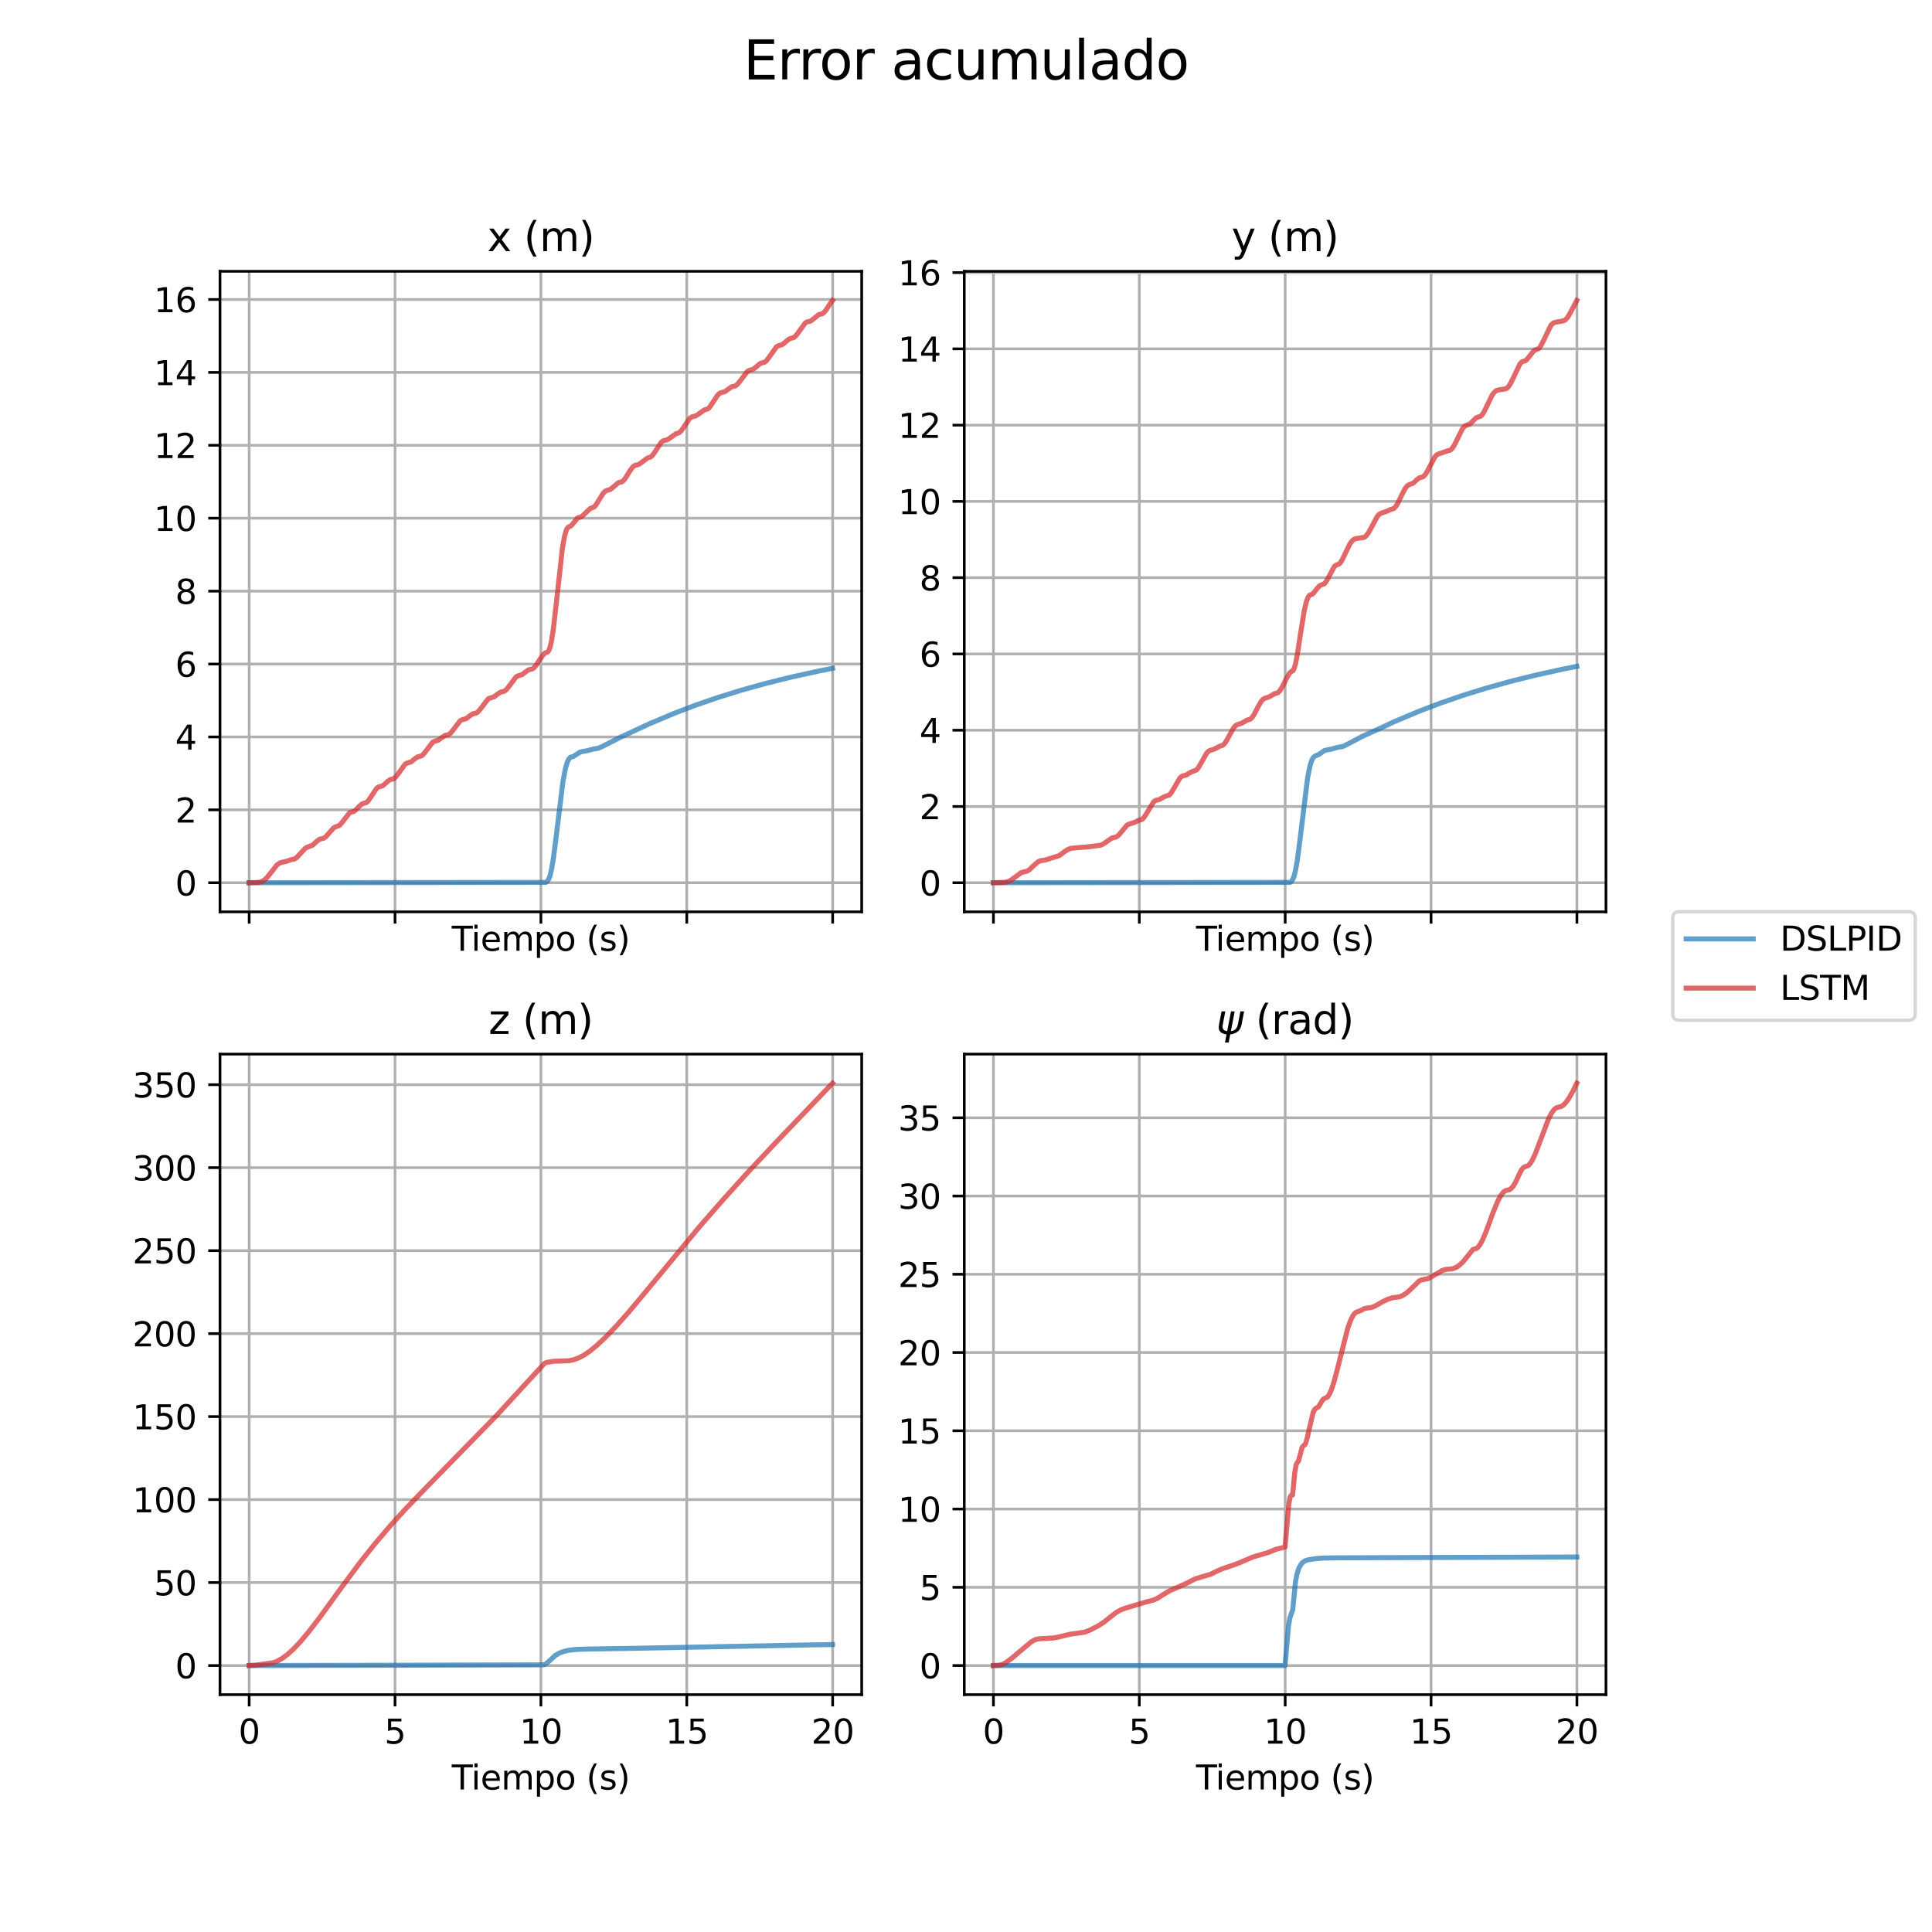 <?xml version="1.0" encoding="utf-8" standalone="no"?>
<!DOCTYPE svg PUBLIC "-//W3C//DTD SVG 1.1//EN"
  "http://www.w3.org/Graphics/SVG/1.1/DTD/svg11.dtd">
<svg height="576pt" version="1.1" viewBox="0 0 576 576" width="576pt" xmlns="http://www.w3.org/2000/svg" xmlns:xlink="http://www.w3.org/1999/xlink">
 <defs>
  <style type="text/css">*{stroke-linecap:butt;stroke-linejoin:round;}</style>
 </defs>
 <g id="figure_1">
  <g id="patch_1">
   <path d="M 0 576 
L 576 576 
L 576 0 
L 0 0 
z
" style="fill:#ffffff;"/>
  </g>
  <g id="axes_1">
   <g id="patch_2">
    <path d="M 65.59 271.86 
L 256.905 271.86 
L 256.905 80.88 
L 65.59 80.88 
z
" style="fill:#ffffff;"/>
   </g>
   <g id="matplotlib.axis_1">
    <g id="xtick_1">
     <g id="line2d_1">
      <path clip-path="url(#p61608c49d0)" d="M 74.286 271.86 
L 74.286 80.88 
" style="fill:none;stroke:#b0b0b0;stroke-linecap:square;stroke-width:0.8;"/>
     </g>
     <g id="line2d_2">
      <defs>
       <path d="M 0 0 
L 0 3.5 
" id="md767f680a7" style="stroke:#000000;stroke-width:0.8;"/>
      </defs>
      <g>
       <use style="stroke:#000000;stroke-width:0.8;" x="74.286" xlink:href="#md767f680a7" y="271.86"/>
      </g>
     </g>
    </g>
    <g id="xtick_2">
     <g id="line2d_3">
      <path clip-path="url(#p61608c49d0)" d="M 117.776 271.86 
L 117.776 80.88 
" style="fill:none;stroke:#b0b0b0;stroke-linecap:square;stroke-width:0.8;"/>
     </g>
     <g id="line2d_4">
      <g>
       <use style="stroke:#000000;stroke-width:0.8;" x="117.776" xlink:href="#md767f680a7" y="271.86"/>
      </g>
     </g>
    </g>
    <g id="xtick_3">
     <g id="line2d_5">
      <path clip-path="url(#p61608c49d0)" d="M 161.266 271.86 
L 161.266 80.88 
" style="fill:none;stroke:#b0b0b0;stroke-linecap:square;stroke-width:0.8;"/>
     </g>
     <g id="line2d_6">
      <g>
       <use style="stroke:#000000;stroke-width:0.8;" x="161.266" xlink:href="#md767f680a7" y="271.86"/>
      </g>
     </g>
    </g>
    <g id="xtick_4">
     <g id="line2d_7">
      <path clip-path="url(#p61608c49d0)" d="M 204.755 271.86 
L 204.755 80.88 
" style="fill:none;stroke:#b0b0b0;stroke-linecap:square;stroke-width:0.8;"/>
     </g>
     <g id="line2d_8">
      <g>
       <use style="stroke:#000000;stroke-width:0.8;" x="204.755" xlink:href="#md767f680a7" y="271.86"/>
      </g>
     </g>
    </g>
    <g id="xtick_5">
     <g id="line2d_9">
      <path clip-path="url(#p61608c49d0)" d="M 248.245 271.86 
L 248.245 80.88 
" style="fill:none;stroke:#b0b0b0;stroke-linecap:square;stroke-width:0.8;"/>
     </g>
     <g id="line2d_10">
      <g>
       <use style="stroke:#000000;stroke-width:0.8;" x="248.245" xlink:href="#md767f680a7" y="271.86"/>
      </g>
     </g>
    </g>
    <g id="text_1">
     <!-- Tiempo (s) -->
     <g transform="translate(134.685 283.458)scale(0.1 -0.1)">
      <defs>
       <path d="M -19 4666 
L 3928 4666 
L 3928 4134 
L 2272 4134 
L 2272 0 
L 1638 0 
L 1638 4134 
L -19 4134 
L -19 4666 
z
" id="DejaVuSans-54" transform="scale(0.016)"/>
       <path d="M 603 3500 
L 1178 3500 
L 1178 0 
L 603 0 
L 603 3500 
z
M 603 4863 
L 1178 4863 
L 1178 4134 
L 603 4134 
L 603 4863 
z
" id="DejaVuSans-69" transform="scale(0.016)"/>
       <path d="M 3597 1894 
L 3597 1613 
L 953 1613 
Q 991 1019 1311 708 
Q 1631 397 2203 397 
Q 2534 397 2845 478 
Q 3156 559 3463 722 
L 3463 178 
Q 3153 47 2828 -22 
Q 2503 -91 2169 -91 
Q 1331 -91 842 396 
Q 353 884 353 1716 
Q 353 2575 817 3079 
Q 1281 3584 2069 3584 
Q 2775 3584 3186 3129 
Q 3597 2675 3597 1894 
z
M 3022 2063 
Q 3016 2534 2758 2815 
Q 2500 3097 2075 3097 
Q 1594 3097 1305 2825 
Q 1016 2553 972 2059 
L 3022 2063 
z
" id="DejaVuSans-65" transform="scale(0.016)"/>
       <path d="M 3328 2828 
Q 3544 3216 3844 3400 
Q 4144 3584 4550 3584 
Q 5097 3584 5394 3201 
Q 5691 2819 5691 2113 
L 5691 0 
L 5113 0 
L 5113 2094 
Q 5113 2597 4934 2840 
Q 4756 3084 4391 3084 
Q 3944 3084 3684 2787 
Q 3425 2491 3425 1978 
L 3425 0 
L 2847 0 
L 2847 2094 
Q 2847 2600 2669 2842 
Q 2491 3084 2119 3084 
Q 1678 3084 1418 2786 
Q 1159 2488 1159 1978 
L 1159 0 
L 581 0 
L 581 3500 
L 1159 3500 
L 1159 2956 
Q 1356 3278 1631 3431 
Q 1906 3584 2284 3584 
Q 2666 3584 2933 3390 
Q 3200 3197 3328 2828 
z
" id="DejaVuSans-6d" transform="scale(0.016)"/>
       <path d="M 1159 525 
L 1159 -1331 
L 581 -1331 
L 581 3500 
L 1159 3500 
L 1159 2969 
Q 1341 3281 1617 3432 
Q 1894 3584 2278 3584 
Q 2916 3584 3314 3078 
Q 3713 2572 3713 1747 
Q 3713 922 3314 415 
Q 2916 -91 2278 -91 
Q 1894 -91 1617 61 
Q 1341 213 1159 525 
z
M 3116 1747 
Q 3116 2381 2855 2742 
Q 2594 3103 2138 3103 
Q 1681 3103 1420 2742 
Q 1159 2381 1159 1747 
Q 1159 1113 1420 752 
Q 1681 391 2138 391 
Q 2594 391 2855 752 
Q 3116 1113 3116 1747 
z
" id="DejaVuSans-70" transform="scale(0.016)"/>
       <path d="M 1959 3097 
Q 1497 3097 1228 2736 
Q 959 2375 959 1747 
Q 959 1119 1226 758 
Q 1494 397 1959 397 
Q 2419 397 2687 759 
Q 2956 1122 2956 1747 
Q 2956 2369 2687 2733 
Q 2419 3097 1959 3097 
z
M 1959 3584 
Q 2709 3584 3137 3096 
Q 3566 2609 3566 1747 
Q 3566 888 3137 398 
Q 2709 -91 1959 -91 
Q 1206 -91 779 398 
Q 353 888 353 1747 
Q 353 2609 779 3096 
Q 1206 3584 1959 3584 
z
" id="DejaVuSans-6f" transform="scale(0.016)"/>
       <path id="DejaVuSans-20" transform="scale(0.016)"/>
       <path d="M 1984 4856 
Q 1566 4138 1362 3434 
Q 1159 2731 1159 2009 
Q 1159 1288 1364 580 
Q 1569 -128 1984 -844 
L 1484 -844 
Q 1016 -109 783 600 
Q 550 1309 550 2009 
Q 550 2706 781 3412 
Q 1013 4119 1484 4856 
L 1984 4856 
z
" id="DejaVuSans-28" transform="scale(0.016)"/>
       <path d="M 2834 3397 
L 2834 2853 
Q 2591 2978 2328 3040 
Q 2066 3103 1784 3103 
Q 1356 3103 1142 2972 
Q 928 2841 928 2578 
Q 928 2378 1081 2264 
Q 1234 2150 1697 2047 
L 1894 2003 
Q 2506 1872 2764 1633 
Q 3022 1394 3022 966 
Q 3022 478 2636 193 
Q 2250 -91 1575 -91 
Q 1294 -91 989 -36 
Q 684 19 347 128 
L 347 722 
Q 666 556 975 473 
Q 1284 391 1588 391 
Q 1994 391 2212 530 
Q 2431 669 2431 922 
Q 2431 1156 2273 1281 
Q 2116 1406 1581 1522 
L 1381 1569 
Q 847 1681 609 1914 
Q 372 2147 372 2553 
Q 372 3047 722 3315 
Q 1072 3584 1716 3584 
Q 2034 3584 2315 3537 
Q 2597 3491 2834 3397 
z
" id="DejaVuSans-73" transform="scale(0.016)"/>
       <path d="M 513 4856 
L 1013 4856 
Q 1481 4119 1714 3412 
Q 1947 2706 1947 2009 
Q 1947 1309 1714 600 
Q 1481 -109 1013 -844 
L 513 -844 
Q 928 -128 1133 580 
Q 1338 1288 1338 2009 
Q 1338 2731 1133 3434 
Q 928 4138 513 4856 
z
" id="DejaVuSans-29" transform="scale(0.016)"/>
      </defs>
      <use xlink:href="#DejaVuSans-54"/>
      <use x="57.959" xlink:href="#DejaVuSans-69"/>
      <use x="85.742" xlink:href="#DejaVuSans-65"/>
      <use x="147.266" xlink:href="#DejaVuSans-6d"/>
      <use x="244.678" xlink:href="#DejaVuSans-70"/>
      <use x="308.154" xlink:href="#DejaVuSans-6f"/>
      <use x="369.336" xlink:href="#DejaVuSans-20"/>
      <use x="401.123" xlink:href="#DejaVuSans-28"/>
      <use x="440.137" xlink:href="#DejaVuSans-73"/>
      <use x="492.236" xlink:href="#DejaVuSans-29"/>
     </g>
    </g>
   </g>
   <g id="matplotlib.axis_2">
    <g id="ytick_1">
     <g id="line2d_11">
      <path clip-path="url(#p61608c49d0)" d="M 65.59 263.179 
L 256.905 263.179 
" style="fill:none;stroke:#b0b0b0;stroke-linecap:square;stroke-width:0.8;"/>
     </g>
     <g id="line2d_12">
      <defs>
       <path d="M 0 0 
L -3.5 0 
" id="mfed5826f92" style="stroke:#000000;stroke-width:0.8;"/>
      </defs>
      <g>
       <use style="stroke:#000000;stroke-width:0.8;" x="65.59" xlink:href="#mfed5826f92" y="263.179"/>
      </g>
     </g>
     <g id="text_2">
      <!-- 0 -->
      <g transform="translate(52.227 266.978)scale(0.1 -0.1)">
       <defs>
        <path d="M 2034 4250 
Q 1547 4250 1301 3770 
Q 1056 3291 1056 2328 
Q 1056 1369 1301 889 
Q 1547 409 2034 409 
Q 2525 409 2770 889 
Q 3016 1369 3016 2328 
Q 3016 3291 2770 3770 
Q 2525 4250 2034 4250 
z
M 2034 4750 
Q 2819 4750 3233 4129 
Q 3647 3509 3647 2328 
Q 3647 1150 3233 529 
Q 2819 -91 2034 -91 
Q 1250 -91 836 529 
Q 422 1150 422 2328 
Q 422 3509 836 4129 
Q 1250 4750 2034 4750 
z
" id="DejaVuSans-30" transform="scale(0.016)"/>
       </defs>
       <use xlink:href="#DejaVuSans-30"/>
      </g>
     </g>
    </g>
    <g id="ytick_2">
     <g id="line2d_13">
      <path clip-path="url(#p61608c49d0)" d="M 65.59 241.443 
L 256.905 241.443 
" style="fill:none;stroke:#b0b0b0;stroke-linecap:square;stroke-width:0.8;"/>
     </g>
     <g id="line2d_14">
      <g>
       <use style="stroke:#000000;stroke-width:0.8;" x="65.59" xlink:href="#mfed5826f92" y="241.443"/>
      </g>
     </g>
     <g id="text_3">
      <!-- 2 -->
      <g transform="translate(52.227 245.242)scale(0.1 -0.1)">
       <defs>
        <path d="M 1228 531 
L 3431 531 
L 3431 0 
L 469 0 
L 469 531 
Q 828 903 1448 1529 
Q 2069 2156 2228 2338 
Q 2531 2678 2651 2914 
Q 2772 3150 2772 3378 
Q 2772 3750 2511 3984 
Q 2250 4219 1831 4219 
Q 1534 4219 1204 4116 
Q 875 4013 500 3803 
L 500 4441 
Q 881 4594 1212 4672 
Q 1544 4750 1819 4750 
Q 2544 4750 2975 4387 
Q 3406 4025 3406 3419 
Q 3406 3131 3298 2873 
Q 3191 2616 2906 2266 
Q 2828 2175 2409 1742 
Q 1991 1309 1228 531 
z
" id="DejaVuSans-32" transform="scale(0.016)"/>
       </defs>
       <use xlink:href="#DejaVuSans-32"/>
      </g>
     </g>
    </g>
    <g id="ytick_3">
     <g id="line2d_15">
      <path clip-path="url(#p61608c49d0)" d="M 65.59 219.707 
L 256.905 219.707 
" style="fill:none;stroke:#b0b0b0;stroke-linecap:square;stroke-width:0.8;"/>
     </g>
     <g id="line2d_16">
      <g>
       <use style="stroke:#000000;stroke-width:0.8;" x="65.59" xlink:href="#mfed5826f92" y="219.707"/>
      </g>
     </g>
     <g id="text_4">
      <!-- 4 -->
      <g transform="translate(52.227 223.506)scale(0.1 -0.1)">
       <defs>
        <path d="M 2419 4116 
L 825 1625 
L 2419 1625 
L 2419 4116 
z
M 2253 4666 
L 3047 4666 
L 3047 1625 
L 3713 1625 
L 3713 1100 
L 3047 1100 
L 3047 0 
L 2419 0 
L 2419 1100 
L 313 1100 
L 313 1709 
L 2253 4666 
z
" id="DejaVuSans-34" transform="scale(0.016)"/>
       </defs>
       <use xlink:href="#DejaVuSans-34"/>
      </g>
     </g>
    </g>
    <g id="ytick_4">
     <g id="line2d_17">
      <path clip-path="url(#p61608c49d0)" d="M 65.59 197.97 
L 256.905 197.97 
" style="fill:none;stroke:#b0b0b0;stroke-linecap:square;stroke-width:0.8;"/>
     </g>
     <g id="line2d_18">
      <g>
       <use style="stroke:#000000;stroke-width:0.8;" x="65.59" xlink:href="#mfed5826f92" y="197.97"/>
      </g>
     </g>
     <g id="text_5">
      <!-- 6 -->
      <g transform="translate(52.227 201.77)scale(0.1 -0.1)">
       <defs>
        <path d="M 2113 2584 
Q 1688 2584 1439 2293 
Q 1191 2003 1191 1497 
Q 1191 994 1439 701 
Q 1688 409 2113 409 
Q 2538 409 2786 701 
Q 3034 994 3034 1497 
Q 3034 2003 2786 2293 
Q 2538 2584 2113 2584 
z
M 3366 4563 
L 3366 3988 
Q 3128 4100 2886 4159 
Q 2644 4219 2406 4219 
Q 1781 4219 1451 3797 
Q 1122 3375 1075 2522 
Q 1259 2794 1537 2939 
Q 1816 3084 2150 3084 
Q 2853 3084 3261 2657 
Q 3669 2231 3669 1497 
Q 3669 778 3244 343 
Q 2819 -91 2113 -91 
Q 1303 -91 875 529 
Q 447 1150 447 2328 
Q 447 3434 972 4092 
Q 1497 4750 2381 4750 
Q 2619 4750 2861 4703 
Q 3103 4656 3366 4563 
z
" id="DejaVuSans-36" transform="scale(0.016)"/>
       </defs>
       <use xlink:href="#DejaVuSans-36"/>
      </g>
     </g>
    </g>
    <g id="ytick_5">
     <g id="line2d_19">
      <path clip-path="url(#p61608c49d0)" d="M 65.59 176.234 
L 256.905 176.234 
" style="fill:none;stroke:#b0b0b0;stroke-linecap:square;stroke-width:0.8;"/>
     </g>
     <g id="line2d_20">
      <g>
       <use style="stroke:#000000;stroke-width:0.8;" x="65.59" xlink:href="#mfed5826f92" y="176.234"/>
      </g>
     </g>
     <g id="text_6">
      <!-- 8 -->
      <g transform="translate(52.227 180.033)scale(0.1 -0.1)">
       <defs>
        <path d="M 2034 2216 
Q 1584 2216 1326 1975 
Q 1069 1734 1069 1313 
Q 1069 891 1326 650 
Q 1584 409 2034 409 
Q 2484 409 2743 651 
Q 3003 894 3003 1313 
Q 3003 1734 2745 1975 
Q 2488 2216 2034 2216 
z
M 1403 2484 
Q 997 2584 770 2862 
Q 544 3141 544 3541 
Q 544 4100 942 4425 
Q 1341 4750 2034 4750 
Q 2731 4750 3128 4425 
Q 3525 4100 3525 3541 
Q 3525 3141 3298 2862 
Q 3072 2584 2669 2484 
Q 3125 2378 3379 2068 
Q 3634 1759 3634 1313 
Q 3634 634 3220 271 
Q 2806 -91 2034 -91 
Q 1263 -91 848 271 
Q 434 634 434 1313 
Q 434 1759 690 2068 
Q 947 2378 1403 2484 
z
M 1172 3481 
Q 1172 3119 1398 2916 
Q 1625 2713 2034 2713 
Q 2441 2713 2670 2916 
Q 2900 3119 2900 3481 
Q 2900 3844 2670 4047 
Q 2441 4250 2034 4250 
Q 1625 4250 1398 4047 
Q 1172 3844 1172 3481 
z
" id="DejaVuSans-38" transform="scale(0.016)"/>
       </defs>
       <use xlink:href="#DejaVuSans-38"/>
      </g>
     </g>
    </g>
    <g id="ytick_6">
     <g id="line2d_21">
      <path clip-path="url(#p61608c49d0)" d="M 65.59 154.498 
L 256.905 154.498 
" style="fill:none;stroke:#b0b0b0;stroke-linecap:square;stroke-width:0.8;"/>
     </g>
     <g id="line2d_22">
      <g>
       <use style="stroke:#000000;stroke-width:0.8;" x="65.59" xlink:href="#mfed5826f92" y="154.498"/>
      </g>
     </g>
     <g id="text_7">
      <!-- 10 -->
      <g transform="translate(45.865 158.297)scale(0.1 -0.1)">
       <defs>
        <path d="M 794 531 
L 1825 531 
L 1825 4091 
L 703 3866 
L 703 4441 
L 1819 4666 
L 2450 4666 
L 2450 531 
L 3481 531 
L 3481 0 
L 794 0 
L 794 531 
z
" id="DejaVuSans-31" transform="scale(0.016)"/>
       </defs>
       <use xlink:href="#DejaVuSans-31"/>
       <use x="63.623" xlink:href="#DejaVuSans-30"/>
      </g>
     </g>
    </g>
    <g id="ytick_7">
     <g id="line2d_23">
      <path clip-path="url(#p61608c49d0)" d="M 65.59 132.762 
L 256.905 132.762 
" style="fill:none;stroke:#b0b0b0;stroke-linecap:square;stroke-width:0.8;"/>
     </g>
     <g id="line2d_24">
      <g>
       <use style="stroke:#000000;stroke-width:0.8;" x="65.59" xlink:href="#mfed5826f92" y="132.762"/>
      </g>
     </g>
     <g id="text_8">
      <!-- 12 -->
      <g transform="translate(45.865 136.561)scale(0.1 -0.1)">
       <use xlink:href="#DejaVuSans-31"/>
       <use x="63.623" xlink:href="#DejaVuSans-32"/>
      </g>
     </g>
    </g>
    <g id="ytick_8">
     <g id="line2d_25">
      <path clip-path="url(#p61608c49d0)" d="M 65.59 111.025 
L 256.905 111.025 
" style="fill:none;stroke:#b0b0b0;stroke-linecap:square;stroke-width:0.8;"/>
     </g>
     <g id="line2d_26">
      <g>
       <use style="stroke:#000000;stroke-width:0.8;" x="65.59" xlink:href="#mfed5826f92" y="111.025"/>
      </g>
     </g>
     <g id="text_9">
      <!-- 14 -->
      <g transform="translate(45.865 114.825)scale(0.1 -0.1)">
       <use xlink:href="#DejaVuSans-31"/>
       <use x="63.623" xlink:href="#DejaVuSans-34"/>
      </g>
     </g>
    </g>
    <g id="ytick_9">
     <g id="line2d_27">
      <path clip-path="url(#p61608c49d0)" d="M 65.59 89.289 
L 256.905 89.289 
" style="fill:none;stroke:#b0b0b0;stroke-linecap:square;stroke-width:0.8;"/>
     </g>
     <g id="line2d_28">
      <g>
       <use style="stroke:#000000;stroke-width:0.8;" x="65.59" xlink:href="#mfed5826f92" y="89.289"/>
      </g>
     </g>
     <g id="text_10">
      <!-- 16 -->
      <g transform="translate(45.865 93.088)scale(0.1 -0.1)">
       <use xlink:href="#DejaVuSans-31"/>
       <use x="63.623" xlink:href="#DejaVuSans-36"/>
      </g>
     </g>
    </g>
   </g>
   <g id="line2d_29">
    <path clip-path="url(#p61608c49d0)" d="M 74.286 263.179 
L 162.715 263.074 
L 163.15 262.776 
L 163.549 262.192 
L 163.947 261.184 
L 164.419 259.277 
L 164.998 255.839 
L 165.796 249.587 
L 167.825 233.081 
L 168.55 229.221 
L 169.13 227.22 
L 169.637 226.195 
L 170.072 225.769 
L 170.471 225.664 
L 170.942 225.536 
L 171.667 225.057 
L 172.899 224.251 
L 173.624 224.058 
L 174.929 223.844 
L 176.958 223.302 
L 178.299 223.112 
L 179.35 222.656 
L 185.221 219.676 
L 188.592 218.122 
L 193.774 215.712 
L 201.095 212.631 
L 207.473 210.207 
L 214.069 207.935 
L 221.028 205.776 
L 228.312 203.749 
L 235.995 201.844 
L 244.15 200.053 
L 248.209 199.242 
L 248.209 199.242 
" style="fill:none;stroke:#1f77b4;stroke-linecap:square;stroke-opacity:0.7;stroke-width:1.5;"/>
   </g>
   <g id="line2d_30">
    <path clip-path="url(#p61608c49d0)" d="M 74.286 263.179 
L 77.222 263.071 
L 78.091 262.8 
L 78.853 262.331 
L 79.686 261.54 
L 80.773 260.162 
L 82.513 257.949 
L 83.274 257.35 
L 83.89 257.126 
L 85.376 256.787 
L 86.681 256.341 
L 87.84 256.087 
L 88.493 255.619 
L 89.399 254.656 
L 90.993 252.924 
L 91.646 252.557 
L 93.204 251.981 
L 94.328 250.915 
L 95.161 250.274 
L 95.741 250.083 
L 96.538 249.898 
L 97.154 249.439 
L 97.988 248.501 
L 99.438 246.862 
L 100.018 246.536 
L 101.214 246.089 
L 101.83 245.389 
L 104.258 242.272 
L 104.765 242.108 
L 105.381 241.973 
L 105.961 241.571 
L 106.94 240.561 
L 107.846 239.74 
L 108.389 239.511 
L 109.223 239.274 
L 109.767 238.763 
L 110.491 237.723 
L 112.231 235.091 
L 112.811 234.633 
L 113.318 234.497 
L 113.826 234.392 
L 114.405 234.029 
L 115.565 232.949 
L 116.326 232.414 
L 116.87 232.295 
L 117.341 232.169 
L 117.848 231.789 
L 118.501 230.983 
L 120.82 227.779 
L 121.364 227.511 
L 122.596 227.117 
L 123.575 226.3 
L 124.481 225.658 
L 125.024 225.525 
L 125.532 225.413 
L 126.039 225.061 
L 126.691 224.302 
L 129.047 221.228 
L 129.591 220.989 
L 130.714 220.671 
L 131.62 219.976 
L 132.635 219.274 
L 133.215 219.144 
L 133.722 219.022 
L 134.266 218.633 
L 134.918 217.862 
L 137.201 214.871 
L 137.781 214.597 
L 138.977 214.249 
L 139.919 213.514 
L 140.898 212.838 
L 141.478 212.703 
L 141.985 212.587 
L 142.529 212.206 
L 143.181 211.442 
L 145.537 208.364 
L 146.08 208.113 
L 147.313 207.747 
L 148.291 206.979 
L 149.233 206.346 
L 149.813 206.222 
L 150.321 206.095 
L 150.864 205.702 
L 151.517 204.923 
L 153.909 201.748 
L 154.452 201.497 
L 155.684 201.127 
L 156.627 200.378 
L 157.605 199.691 
L 158.185 199.548 
L 158.692 199.438 
L 159.2 199.091 
L 159.816 198.379 
L 160.867 196.74 
L 161.918 195.244 
L 162.57 194.644 
L 163.005 194.521 
L 163.295 194.381 
L 163.621 193.939 
L 163.984 193.001 
L 164.419 191.119 
L 164.962 187.602 
L 165.723 181.019 
L 167.68 163.406 
L 168.333 159.767 
L 168.84 158.048 
L 169.275 157.285 
L 169.601 157.08 
L 170.109 156.899 
L 170.616 156.352 
L 172.174 154.459 
L 172.645 154.272 
L 173.262 154.114 
L 173.805 153.671 
L 175.98 151.587 
L 177.103 151.171 
L 177.683 150.505 
L 178.553 149.103 
L 179.857 147.034 
L 180.51 146.396 
L 181.053 146.163 
L 181.959 145.922 
L 182.648 145.378 
L 184.351 143.907 
L 184.895 143.785 
L 185.366 143.66 
L 185.874 143.276 
L 186.49 142.503 
L 187.758 140.421 
L 188.628 139.244 
L 189.244 138.765 
L 189.751 138.634 
L 190.259 138.534 
L 190.875 138.159 
L 193.122 136.498 
L 193.955 136.273 
L 194.499 135.782 
L 195.188 134.823 
L 197.181 131.829 
L 197.761 131.405 
L 198.268 131.283 
L 198.776 131.182 
L 199.392 130.817 
L 201.566 129.285 
L 202.436 129.053 
L 202.98 128.569 
L 203.704 127.576 
L 205.625 124.745 
L 206.241 124.287 
L 206.785 124.159 
L 207.329 124.04 
L 207.981 123.64 
L 209.938 122.252 
L 211.098 121.868 
L 211.677 121.255 
L 212.511 119.991 
L 213.924 117.84 
L 214.577 117.244 
L 215.12 117.027 
L 216.099 116.774 
L 216.896 116.194 
L 218.128 115.312 
L 218.708 115.181 
L 219.216 115.062 
L 219.759 114.677 
L 220.412 113.908 
L 222.876 110.67 
L 223.42 110.423 
L 224.579 110.082 
L 225.377 109.427 
L 226.681 108.346 
L 227.261 108.155 
L 227.914 108.006 
L 228.421 107.617 
L 229.073 106.802 
L 231.538 103.344 
L 232.081 103.081 
L 233.277 102.713 
L 234.111 102.012 
L 235.307 101.031 
L 235.887 100.83 
L 236.612 100.661 
L 237.155 100.232 
L 237.844 99.363 
L 240.055 96.296 
L 240.634 95.951 
L 241.251 95.864 
L 241.794 95.647 
L 242.519 95.086 
L 244.077 93.8 
L 244.621 93.661 
L 245.092 93.565 
L 245.599 93.223 
L 246.216 92.511 
L 247.339 90.766 
L 248.209 89.561 
L 248.209 89.561 
" style="fill:none;stroke:#d62728;stroke-linecap:square;stroke-opacity:0.7;stroke-width:1.5;"/>
   </g>
   <g id="patch_3">
    <path d="M 65.59 271.86 
L 65.59 80.88 
" style="fill:none;stroke:#000000;stroke-linecap:square;stroke-linejoin:miter;stroke-width:0.8;"/>
   </g>
   <g id="patch_4">
    <path d="M 256.905 271.86 
L 256.905 80.88 
" style="fill:none;stroke:#000000;stroke-linecap:square;stroke-linejoin:miter;stroke-width:0.8;"/>
   </g>
   <g id="patch_5">
    <path d="M 65.59 271.86 
L 256.905 271.86 
" style="fill:none;stroke:#000000;stroke-linecap:square;stroke-linejoin:miter;stroke-width:0.8;"/>
   </g>
   <g id="patch_6">
    <path d="M 65.59 80.88 
L 256.905 80.88 
" style="fill:none;stroke:#000000;stroke-linecap:square;stroke-linejoin:miter;stroke-width:0.8;"/>
   </g>
   <g id="text_11">
    <!-- x (m) -->
    <g transform="translate(145.263 74.88)scale(0.12 -0.12)">
     <defs>
      <path d="M 3513 3500 
L 2247 1797 
L 3578 0 
L 2900 0 
L 1881 1375 
L 863 0 
L 184 0 
L 1544 1831 
L 300 3500 
L 978 3500 
L 1906 2253 
L 2834 3500 
L 3513 3500 
z
" id="DejaVuSans-78" transform="scale(0.016)"/>
     </defs>
     <use xlink:href="#DejaVuSans-78"/>
     <use x="59.18" xlink:href="#DejaVuSans-20"/>
     <use x="90.967" xlink:href="#DejaVuSans-28"/>
     <use x="129.98" xlink:href="#DejaVuSans-6d"/>
     <use x="227.393" xlink:href="#DejaVuSans-29"/>
    </g>
   </g>
  </g>
  <g id="axes_2">
   <g id="patch_7">
    <path d="M 287.485 271.86 
L 478.8 271.86 
L 478.8 80.88 
L 287.485 80.88 
z
" style="fill:#ffffff;"/>
   </g>
   <g id="matplotlib.axis_3">
    <g id="xtick_6">
     <g id="line2d_31">
      <path clip-path="url(#pd20ffeddcd)" d="M 296.181 271.86 
L 296.181 80.88 
" style="fill:none;stroke:#b0b0b0;stroke-linecap:square;stroke-width:0.8;"/>
     </g>
     <g id="line2d_32">
      <g>
       <use style="stroke:#000000;stroke-width:0.8;" x="296.181" xlink:href="#md767f680a7" y="271.86"/>
      </g>
     </g>
    </g>
    <g id="xtick_7">
     <g id="line2d_33">
      <path clip-path="url(#pd20ffeddcd)" d="M 339.671 271.86 
L 339.671 80.88 
" style="fill:none;stroke:#b0b0b0;stroke-linecap:square;stroke-width:0.8;"/>
     </g>
     <g id="line2d_34">
      <g>
       <use style="stroke:#000000;stroke-width:0.8;" x="339.671" xlink:href="#md767f680a7" y="271.86"/>
      </g>
     </g>
    </g>
    <g id="xtick_8">
     <g id="line2d_35">
      <path clip-path="url(#pd20ffeddcd)" d="M 383.161 271.86 
L 383.161 80.88 
" style="fill:none;stroke:#b0b0b0;stroke-linecap:square;stroke-width:0.8;"/>
     </g>
     <g id="line2d_36">
      <g>
       <use style="stroke:#000000;stroke-width:0.8;" x="383.161" xlink:href="#md767f680a7" y="271.86"/>
      </g>
     </g>
    </g>
    <g id="xtick_9">
     <g id="line2d_37">
      <path clip-path="url(#pd20ffeddcd)" d="M 426.65 271.86 
L 426.65 80.88 
" style="fill:none;stroke:#b0b0b0;stroke-linecap:square;stroke-width:0.8;"/>
     </g>
     <g id="line2d_38">
      <g>
       <use style="stroke:#000000;stroke-width:0.8;" x="426.65" xlink:href="#md767f680a7" y="271.86"/>
      </g>
     </g>
    </g>
    <g id="xtick_10">
     <g id="line2d_39">
      <path clip-path="url(#pd20ffeddcd)" d="M 470.14 271.86 
L 470.14 80.88 
" style="fill:none;stroke:#b0b0b0;stroke-linecap:square;stroke-width:0.8;"/>
     </g>
     <g id="line2d_40">
      <g>
       <use style="stroke:#000000;stroke-width:0.8;" x="470.14" xlink:href="#md767f680a7" y="271.86"/>
      </g>
     </g>
    </g>
    <g id="text_12">
     <!-- Tiempo (s) -->
     <g transform="translate(356.58 283.458)scale(0.1 -0.1)">
      <use xlink:href="#DejaVuSans-54"/>
      <use x="57.959" xlink:href="#DejaVuSans-69"/>
      <use x="85.742" xlink:href="#DejaVuSans-65"/>
      <use x="147.266" xlink:href="#DejaVuSans-6d"/>
      <use x="244.678" xlink:href="#DejaVuSans-70"/>
      <use x="308.154" xlink:href="#DejaVuSans-6f"/>
      <use x="369.336" xlink:href="#DejaVuSans-20"/>
      <use x="401.123" xlink:href="#DejaVuSans-28"/>
      <use x="440.137" xlink:href="#DejaVuSans-73"/>
      <use x="492.236" xlink:href="#DejaVuSans-29"/>
     </g>
    </g>
   </g>
   <g id="matplotlib.axis_4">
    <g id="ytick_10">
     <g id="line2d_41">
      <path clip-path="url(#pd20ffeddcd)" d="M 287.485 263.179 
L 478.8 263.179 
" style="fill:none;stroke:#b0b0b0;stroke-linecap:square;stroke-width:0.8;"/>
     </g>
     <g id="line2d_42">
      <g>
       <use style="stroke:#000000;stroke-width:0.8;" x="287.485" xlink:href="#mfed5826f92" y="263.179"/>
      </g>
     </g>
     <g id="text_13">
      <!-- 0 -->
      <g transform="translate(274.123 266.978)scale(0.1 -0.1)">
       <use xlink:href="#DejaVuSans-30"/>
      </g>
     </g>
    </g>
    <g id="ytick_11">
     <g id="line2d_43">
      <path clip-path="url(#pd20ffeddcd)" d="M 287.485 240.44 
L 478.8 240.44 
" style="fill:none;stroke:#b0b0b0;stroke-linecap:square;stroke-width:0.8;"/>
     </g>
     <g id="line2d_44">
      <g>
       <use style="stroke:#000000;stroke-width:0.8;" x="287.485" xlink:href="#mfed5826f92" y="240.44"/>
      </g>
     </g>
     <g id="text_14">
      <!-- 2 -->
      <g transform="translate(274.123 244.239)scale(0.1 -0.1)">
       <use xlink:href="#DejaVuSans-32"/>
      </g>
     </g>
    </g>
    <g id="ytick_12">
     <g id="line2d_45">
      <path clip-path="url(#pd20ffeddcd)" d="M 287.485 217.701 
L 478.8 217.701 
" style="fill:none;stroke:#b0b0b0;stroke-linecap:square;stroke-width:0.8;"/>
     </g>
     <g id="line2d_46">
      <g>
       <use style="stroke:#000000;stroke-width:0.8;" x="287.485" xlink:href="#mfed5826f92" y="217.701"/>
      </g>
     </g>
     <g id="text_15">
      <!-- 4 -->
      <g transform="translate(274.123 221.5)scale(0.1 -0.1)">
       <use xlink:href="#DejaVuSans-34"/>
      </g>
     </g>
    </g>
    <g id="ytick_13">
     <g id="line2d_47">
      <path clip-path="url(#pd20ffeddcd)" d="M 287.485 194.961 
L 478.8 194.961 
" style="fill:none;stroke:#b0b0b0;stroke-linecap:square;stroke-width:0.8;"/>
     </g>
     <g id="line2d_48">
      <g>
       <use style="stroke:#000000;stroke-width:0.8;" x="287.485" xlink:href="#mfed5826f92" y="194.961"/>
      </g>
     </g>
     <g id="text_16">
      <!-- 6 -->
      <g transform="translate(274.123 198.76)scale(0.1 -0.1)">
       <use xlink:href="#DejaVuSans-36"/>
      </g>
     </g>
    </g>
    <g id="ytick_14">
     <g id="line2d_49">
      <path clip-path="url(#pd20ffeddcd)" d="M 287.485 172.222 
L 478.8 172.222 
" style="fill:none;stroke:#b0b0b0;stroke-linecap:square;stroke-width:0.8;"/>
     </g>
     <g id="line2d_50">
      <g>
       <use style="stroke:#000000;stroke-width:0.8;" x="287.485" xlink:href="#mfed5826f92" y="172.222"/>
      </g>
     </g>
     <g id="text_17">
      <!-- 8 -->
      <g transform="translate(274.123 176.021)scale(0.1 -0.1)">
       <use xlink:href="#DejaVuSans-38"/>
      </g>
     </g>
    </g>
    <g id="ytick_15">
     <g id="line2d_51">
      <path clip-path="url(#pd20ffeddcd)" d="M 287.485 149.483 
L 478.8 149.483 
" style="fill:none;stroke:#b0b0b0;stroke-linecap:square;stroke-width:0.8;"/>
     </g>
     <g id="line2d_52">
      <g>
       <use style="stroke:#000000;stroke-width:0.8;" x="287.485" xlink:href="#mfed5826f92" y="149.483"/>
      </g>
     </g>
     <g id="text_18">
      <!-- 10 -->
      <g transform="translate(267.76 153.282)scale(0.1 -0.1)">
       <use xlink:href="#DejaVuSans-31"/>
       <use x="63.623" xlink:href="#DejaVuSans-30"/>
      </g>
     </g>
    </g>
    <g id="ytick_16">
     <g id="line2d_53">
      <path clip-path="url(#pd20ffeddcd)" d="M 287.485 126.743 
L 478.8 126.743 
" style="fill:none;stroke:#b0b0b0;stroke-linecap:square;stroke-width:0.8;"/>
     </g>
     <g id="line2d_54">
      <g>
       <use style="stroke:#000000;stroke-width:0.8;" x="287.485" xlink:href="#mfed5826f92" y="126.743"/>
      </g>
     </g>
     <g id="text_19">
      <!-- 12 -->
      <g transform="translate(267.76 130.543)scale(0.1 -0.1)">
       <use xlink:href="#DejaVuSans-31"/>
       <use x="63.623" xlink:href="#DejaVuSans-32"/>
      </g>
     </g>
    </g>
    <g id="ytick_17">
     <g id="line2d_55">
      <path clip-path="url(#pd20ffeddcd)" d="M 287.485 104.004 
L 478.8 104.004 
" style="fill:none;stroke:#b0b0b0;stroke-linecap:square;stroke-width:0.8;"/>
     </g>
     <g id="line2d_56">
      <g>
       <use style="stroke:#000000;stroke-width:0.8;" x="287.485" xlink:href="#mfed5826f92" y="104.004"/>
      </g>
     </g>
     <g id="text_20">
      <!-- 14 -->
      <g transform="translate(267.76 107.803)scale(0.1 -0.1)">
       <use xlink:href="#DejaVuSans-31"/>
       <use x="63.623" xlink:href="#DejaVuSans-34"/>
      </g>
     </g>
    </g>
    <g id="ytick_18">
     <g id="line2d_57">
      <path clip-path="url(#pd20ffeddcd)" d="M 287.485 81.265 
L 478.8 81.265 
" style="fill:none;stroke:#b0b0b0;stroke-linecap:square;stroke-width:0.8;"/>
     </g>
     <g id="line2d_58">
      <g>
       <use style="stroke:#000000;stroke-width:0.8;" x="287.485" xlink:href="#mfed5826f92" y="81.265"/>
      </g>
     </g>
     <g id="text_21">
      <!-- 16 -->
      <g transform="translate(267.76 85.064)scale(0.1 -0.1)">
       <use xlink:href="#DejaVuSans-31"/>
       <use x="63.623" xlink:href="#DejaVuSans-36"/>
      </g>
     </g>
    </g>
   </g>
   <g id="line2d_59">
    <path clip-path="url(#pd20ffeddcd)" d="M 296.181 263.179 
L 384.61 263.069 
L 385.009 262.794 
L 385.408 262.219 
L 385.806 261.225 
L 386.241 259.519 
L 386.785 256.417 
L 387.546 250.583 
L 389.865 231.758 
L 390.554 228.354 
L 391.097 226.649 
L 391.569 225.802 
L 392.004 225.451 
L 393.381 224.823 
L 394.794 223.801 
L 395.483 223.601 
L 396.896 223.347 
L 398.781 222.811 
L 400.303 222.572 
L 401.39 222.062 
L 406.029 219.597 
L 410.342 217.652 
L 415.633 215.181 
L 422.99 212.078 
L 429.368 209.649 
L 435.964 207.373 
L 442.887 205.22 
L 450.171 203.189 
L 457.854 201.279 
L 465.972 199.491 
L 470.104 198.663 
L 470.104 198.663 
" style="fill:none;stroke:#1f77b4;stroke-linecap:square;stroke-opacity:0.7;stroke-width:1.5;"/>
   </g>
   <g id="line2d_60">
    <path clip-path="url(#pd20ffeddcd)" d="M 296.181 263.179 
L 299.552 263.071 
L 300.603 262.796 
L 301.545 262.321 
L 302.668 261.487 
L 304.372 260.222 
L 305.097 259.978 
L 306.256 259.719 
L 306.981 259.217 
L 308.213 258.03 
L 309.409 256.996 
L 310.17 256.618 
L 310.859 256.514 
L 311.62 256.395 
L 315.788 255.092 
L 317.237 254.005 
L 318.433 253.233 
L 319.339 252.91 
L 320.282 252.826 
L 321.695 252.674 
L 323.362 252.57 
L 325.428 252.357 
L 328.146 251.981 
L 329.052 251.561 
L 330.139 250.783 
L 331.48 249.854 
L 332.096 249.689 
L 332.749 249.554 
L 333.292 249.186 
L 333.981 248.43 
L 336.047 245.964 
L 336.627 245.687 
L 338.149 245.222 
L 339.381 244.619 
L 340.504 244.284 
L 341.048 243.736 
L 341.737 242.69 
L 343.947 239.048 
L 344.527 238.625 
L 345.035 238.519 
L 345.578 238.394 
L 346.376 237.94 
L 347.354 237.438 
L 348.623 236.997 
L 349.166 236.381 
L 349.891 235.194 
L 351.739 232.002 
L 352.355 231.44 
L 352.863 231.258 
L 353.66 231.071 
L 354.566 230.49 
L 355.4 230.051 
L 356.704 229.575 
L 357.284 228.882 
L 358.045 227.575 
L 359.749 224.537 
L 360.365 223.914 
L 360.872 223.685 
L 361.959 223.374 
L 363.771 222.411 
L 364.424 222.265 
L 364.931 221.867 
L 365.511 221.108 
L 366.345 219.601 
L 367.794 216.979 
L 368.447 216.272 
L 368.954 216.017 
L 370.186 215.628 
L 371.817 214.689 
L 372.759 214.422 
L 373.267 213.937 
L 373.919 212.965 
L 375.079 210.71 
L 376.021 209.092 
L 376.637 208.424 
L 377.145 208.161 
L 378.413 207.751 
L 380.008 206.818 
L 381.022 206.509 
L 381.566 205.949 
L 382.218 204.922 
L 383.523 202.307 
L 384.465 200.665 
L 384.9 200.27 
L 385.516 199.923 
L 385.842 199.259 
L 386.241 197.888 
L 386.785 195.131 
L 387.763 188.725 
L 388.851 182.044 
L 389.503 179.307 
L 390.01 178.006 
L 390.445 177.438 
L 390.808 177.3 
L 391.17 177.19 
L 391.641 176.781 
L 392.583 175.563 
L 393.417 174.648 
L 393.924 174.38 
L 394.794 174.073 
L 395.302 173.486 
L 395.954 172.353 
L 397.802 168.914 
L 398.31 168.464 
L 398.744 168.357 
L 399.143 168.212 
L 399.578 167.803 
L 400.158 166.908 
L 401.064 165.006 
L 402.441 162.177 
L 403.166 161.199 
L 403.782 160.732 
L 404.362 160.56 
L 406.754 160.198 
L 407.334 159.714 
L 407.986 158.849 
L 408.856 157.264 
L 410.595 154.005 
L 411.248 153.28 
L 411.791 152.987 
L 413.35 152.475 
L 414.401 151.97 
L 415.597 151.586 
L 416.14 150.996 
L 416.793 149.933 
L 417.916 147.571 
L 418.967 145.567 
L 419.583 144.819 
L 420.091 144.516 
L 421.323 144.054 
L 422.338 143.084 
L 423.135 142.462 
L 423.679 142.308 
L 424.15 142.199 
L 424.621 141.846 
L 425.164 141.148 
L 425.926 139.764 
L 427.738 136.304 
L 428.354 135.621 
L 428.897 135.326 
L 430.637 134.753 
L 431.47 134.443 
L 432.377 134.212 
L 432.884 133.76 
L 433.5 132.875 
L 434.334 131.222 
L 436.001 127.835 
L 436.617 127.095 
L 437.124 126.808 
L 438.175 126.447 
L 438.9 125.751 
L 440.132 124.555 
L 440.676 124.334 
L 441.364 124.144 
L 441.836 123.708 
L 442.415 122.841 
L 443.249 121.138 
L 444.844 117.839 
L 445.532 116.914 
L 446.148 116.441 
L 446.728 116.264 
L 449.048 115.9 
L 449.591 115.421 
L 450.207 114.559 
L 450.968 113.076 
L 453.179 108.464 
L 453.723 107.898 
L 454.194 107.709 
L 454.737 107.573 
L 455.245 107.158 
L 456.006 106.187 
L 457.202 104.677 
L 457.746 104.336 
L 458.76 103.928 
L 459.268 103.281 
L 459.956 101.983 
L 462.384 96.983 
L 463.001 96.36 
L 463.544 96.106 
L 465.755 95.724 
L 466.299 95.599 
L 466.842 95.23 
L 467.422 94.544 
L 468.147 93.308 
L 470.104 89.561 
L 470.104 89.561 
" style="fill:none;stroke:#d62728;stroke-linecap:square;stroke-opacity:0.7;stroke-width:1.5;"/>
   </g>
   <g id="patch_8">
    <path d="M 287.485 271.86 
L 287.485 80.88 
" style="fill:none;stroke:#000000;stroke-linecap:square;stroke-linejoin:miter;stroke-width:0.8;"/>
   </g>
   <g id="patch_9">
    <path d="M 478.8 271.86 
L 478.8 80.88 
" style="fill:none;stroke:#000000;stroke-linecap:square;stroke-linejoin:miter;stroke-width:0.8;"/>
   </g>
   <g id="patch_10">
    <path d="M 287.485 271.86 
L 478.8 271.86 
" style="fill:none;stroke:#000000;stroke-linecap:square;stroke-linejoin:miter;stroke-width:0.8;"/>
   </g>
   <g id="patch_11">
    <path d="M 287.485 80.88 
L 478.8 80.88 
" style="fill:none;stroke:#000000;stroke-linecap:square;stroke-linejoin:miter;stroke-width:0.8;"/>
   </g>
   <g id="text_22">
    <!-- y (m) -->
    <g transform="translate(367.158 74.88)scale(0.12 -0.12)">
     <defs>
      <path d="M 2059 -325 
Q 1816 -950 1584 -1140 
Q 1353 -1331 966 -1331 
L 506 -1331 
L 506 -850 
L 844 -850 
Q 1081 -850 1212 -737 
Q 1344 -625 1503 -206 
L 1606 56 
L 191 3500 
L 800 3500 
L 1894 763 
L 2988 3500 
L 3597 3500 
L 2059 -325 
z
" id="DejaVuSans-79" transform="scale(0.016)"/>
     </defs>
     <use xlink:href="#DejaVuSans-79"/>
     <use x="59.18" xlink:href="#DejaVuSans-20"/>
     <use x="90.967" xlink:href="#DejaVuSans-28"/>
     <use x="129.98" xlink:href="#DejaVuSans-6d"/>
     <use x="227.393" xlink:href="#DejaVuSans-29"/>
    </g>
   </g>
  </g>
  <g id="axes_3">
   <g id="patch_12">
    <path d="M 65.59 505.24 
L 256.905 505.24 
L 256.905 314.26 
L 65.59 314.26 
z
" style="fill:#ffffff;"/>
   </g>
   <g id="matplotlib.axis_5">
    <g id="xtick_11">
     <g id="line2d_61">
      <path clip-path="url(#p6b7a575c4b)" d="M 74.286 505.24 
L 74.286 314.26 
" style="fill:none;stroke:#b0b0b0;stroke-linecap:square;stroke-width:0.8;"/>
     </g>
     <g id="line2d_62">
      <g>
       <use style="stroke:#000000;stroke-width:0.8;" x="74.286" xlink:href="#md767f680a7" y="505.24"/>
      </g>
     </g>
     <g id="text_23">
      <!-- 0 -->
      <g transform="translate(71.105 519.838)scale(0.1 -0.1)">
       <use xlink:href="#DejaVuSans-30"/>
      </g>
     </g>
    </g>
    <g id="xtick_12">
     <g id="line2d_63">
      <path clip-path="url(#p6b7a575c4b)" d="M 117.776 505.24 
L 117.776 314.26 
" style="fill:none;stroke:#b0b0b0;stroke-linecap:square;stroke-width:0.8;"/>
     </g>
     <g id="line2d_64">
      <g>
       <use style="stroke:#000000;stroke-width:0.8;" x="117.776" xlink:href="#md767f680a7" y="505.24"/>
      </g>
     </g>
     <g id="text_24">
      <!-- 5 -->
      <g transform="translate(114.595 519.838)scale(0.1 -0.1)">
       <defs>
        <path d="M 691 4666 
L 3169 4666 
L 3169 4134 
L 1269 4134 
L 1269 2991 
Q 1406 3038 1543 3061 
Q 1681 3084 1819 3084 
Q 2600 3084 3056 2656 
Q 3513 2228 3513 1497 
Q 3513 744 3044 326 
Q 2575 -91 1722 -91 
Q 1428 -91 1123 -41 
Q 819 9 494 109 
L 494 744 
Q 775 591 1075 516 
Q 1375 441 1709 441 
Q 2250 441 2565 725 
Q 2881 1009 2881 1497 
Q 2881 1984 2565 2268 
Q 2250 2553 1709 2553 
Q 1456 2553 1204 2497 
Q 953 2441 691 2322 
L 691 4666 
z
" id="DejaVuSans-35" transform="scale(0.016)"/>
       </defs>
       <use xlink:href="#DejaVuSans-35"/>
      </g>
     </g>
    </g>
    <g id="xtick_13">
     <g id="line2d_65">
      <path clip-path="url(#p6b7a575c4b)" d="M 161.266 505.24 
L 161.266 314.26 
" style="fill:none;stroke:#b0b0b0;stroke-linecap:square;stroke-width:0.8;"/>
     </g>
     <g id="line2d_66">
      <g>
       <use style="stroke:#000000;stroke-width:0.8;" x="161.266" xlink:href="#md767f680a7" y="505.24"/>
      </g>
     </g>
     <g id="text_25">
      <!-- 10 -->
      <g transform="translate(154.903 519.838)scale(0.1 -0.1)">
       <use xlink:href="#DejaVuSans-31"/>
       <use x="63.623" xlink:href="#DejaVuSans-30"/>
      </g>
     </g>
    </g>
    <g id="xtick_14">
     <g id="line2d_67">
      <path clip-path="url(#p6b7a575c4b)" d="M 204.755 505.24 
L 204.755 314.26 
" style="fill:none;stroke:#b0b0b0;stroke-linecap:square;stroke-width:0.8;"/>
     </g>
     <g id="line2d_68">
      <g>
       <use style="stroke:#000000;stroke-width:0.8;" x="204.755" xlink:href="#md767f680a7" y="505.24"/>
      </g>
     </g>
     <g id="text_26">
      <!-- 15 -->
      <g transform="translate(198.393 519.838)scale(0.1 -0.1)">
       <use xlink:href="#DejaVuSans-31"/>
       <use x="63.623" xlink:href="#DejaVuSans-35"/>
      </g>
     </g>
    </g>
    <g id="xtick_15">
     <g id="line2d_69">
      <path clip-path="url(#p6b7a575c4b)" d="M 248.245 505.24 
L 248.245 314.26 
" style="fill:none;stroke:#b0b0b0;stroke-linecap:square;stroke-width:0.8;"/>
     </g>
     <g id="line2d_70">
      <g>
       <use style="stroke:#000000;stroke-width:0.8;" x="248.245" xlink:href="#md767f680a7" y="505.24"/>
      </g>
     </g>
     <g id="text_27">
      <!-- 20 -->
      <g transform="translate(241.883 519.838)scale(0.1 -0.1)">
       <use xlink:href="#DejaVuSans-32"/>
       <use x="63.623" xlink:href="#DejaVuSans-30"/>
      </g>
     </g>
    </g>
    <g id="text_28">
     <!-- Tiempo (s) -->
     <g transform="translate(134.685 533.517)scale(0.1 -0.1)">
      <use xlink:href="#DejaVuSans-54"/>
      <use x="57.959" xlink:href="#DejaVuSans-69"/>
      <use x="85.742" xlink:href="#DejaVuSans-65"/>
      <use x="147.266" xlink:href="#DejaVuSans-6d"/>
      <use x="244.678" xlink:href="#DejaVuSans-70"/>
      <use x="308.154" xlink:href="#DejaVuSans-6f"/>
      <use x="369.336" xlink:href="#DejaVuSans-20"/>
      <use x="401.123" xlink:href="#DejaVuSans-28"/>
      <use x="440.137" xlink:href="#DejaVuSans-73"/>
      <use x="492.236" xlink:href="#DejaVuSans-29"/>
     </g>
    </g>
   </g>
   <g id="matplotlib.axis_6">
    <g id="ytick_19">
     <g id="line2d_71">
      <path clip-path="url(#p6b7a575c4b)" d="M 65.59 496.559 
L 256.905 496.559 
" style="fill:none;stroke:#b0b0b0;stroke-linecap:square;stroke-width:0.8;"/>
     </g>
     <g id="line2d_72">
      <g>
       <use style="stroke:#000000;stroke-width:0.8;" x="65.59" xlink:href="#mfed5826f92" y="496.559"/>
      </g>
     </g>
     <g id="text_29">
      <!-- 0 -->
      <g transform="translate(52.227 500.358)scale(0.1 -0.1)">
       <use xlink:href="#DejaVuSans-30"/>
      </g>
     </g>
    </g>
    <g id="ytick_20">
     <g id="line2d_73">
      <path clip-path="url(#p6b7a575c4b)" d="M 65.59 471.82 
L 256.905 471.82 
" style="fill:none;stroke:#b0b0b0;stroke-linecap:square;stroke-width:0.8;"/>
     </g>
     <g id="line2d_74">
      <g>
       <use style="stroke:#000000;stroke-width:0.8;" x="65.59" xlink:href="#mfed5826f92" y="471.82"/>
      </g>
     </g>
     <g id="text_30">
      <!-- 50 -->
      <g transform="translate(45.865 475.619)scale(0.1 -0.1)">
       <use xlink:href="#DejaVuSans-35"/>
       <use x="63.623" xlink:href="#DejaVuSans-30"/>
      </g>
     </g>
    </g>
    <g id="ytick_21">
     <g id="line2d_75">
      <path clip-path="url(#p6b7a575c4b)" d="M 65.59 447.08 
L 256.905 447.08 
" style="fill:none;stroke:#b0b0b0;stroke-linecap:square;stroke-width:0.8;"/>
     </g>
     <g id="line2d_76">
      <g>
       <use style="stroke:#000000;stroke-width:0.8;" x="65.59" xlink:href="#mfed5826f92" y="447.08"/>
      </g>
     </g>
     <g id="text_31">
      <!-- 100 -->
      <g transform="translate(39.502 450.88)scale(0.1 -0.1)">
       <use xlink:href="#DejaVuSans-31"/>
       <use x="63.623" xlink:href="#DejaVuSans-30"/>
       <use x="127.246" xlink:href="#DejaVuSans-30"/>
      </g>
     </g>
    </g>
    <g id="ytick_22">
     <g id="line2d_77">
      <path clip-path="url(#p6b7a575c4b)" d="M 65.59 422.341 
L 256.905 422.341 
" style="fill:none;stroke:#b0b0b0;stroke-linecap:square;stroke-width:0.8;"/>
     </g>
     <g id="line2d_78">
      <g>
       <use style="stroke:#000000;stroke-width:0.8;" x="65.59" xlink:href="#mfed5826f92" y="422.341"/>
      </g>
     </g>
     <g id="text_32">
      <!-- 150 -->
      <g transform="translate(39.502 426.14)scale(0.1 -0.1)">
       <use xlink:href="#DejaVuSans-31"/>
       <use x="63.623" xlink:href="#DejaVuSans-35"/>
       <use x="127.246" xlink:href="#DejaVuSans-30"/>
      </g>
     </g>
    </g>
    <g id="ytick_23">
     <g id="line2d_79">
      <path clip-path="url(#p6b7a575c4b)" d="M 65.59 397.601 
L 256.905 397.601 
" style="fill:none;stroke:#b0b0b0;stroke-linecap:square;stroke-width:0.8;"/>
     </g>
     <g id="line2d_80">
      <g>
       <use style="stroke:#000000;stroke-width:0.8;" x="65.59" xlink:href="#mfed5826f92" y="397.601"/>
      </g>
     </g>
     <g id="text_33">
      <!-- 200 -->
      <g transform="translate(39.502 401.401)scale(0.1 -0.1)">
       <use xlink:href="#DejaVuSans-32"/>
       <use x="63.623" xlink:href="#DejaVuSans-30"/>
       <use x="127.246" xlink:href="#DejaVuSans-30"/>
      </g>
     </g>
    </g>
    <g id="ytick_24">
     <g id="line2d_81">
      <path clip-path="url(#p6b7a575c4b)" d="M 65.59 372.862 
L 256.905 372.862 
" style="fill:none;stroke:#b0b0b0;stroke-linecap:square;stroke-width:0.8;"/>
     </g>
     <g id="line2d_82">
      <g>
       <use style="stroke:#000000;stroke-width:0.8;" x="65.59" xlink:href="#mfed5826f92" y="372.862"/>
      </g>
     </g>
     <g id="text_34">
      <!-- 250 -->
      <g transform="translate(39.502 376.661)scale(0.1 -0.1)">
       <use xlink:href="#DejaVuSans-32"/>
       <use x="63.623" xlink:href="#DejaVuSans-35"/>
       <use x="127.246" xlink:href="#DejaVuSans-30"/>
      </g>
     </g>
    </g>
    <g id="ytick_25">
     <g id="line2d_83">
      <path clip-path="url(#p6b7a575c4b)" d="M 65.59 348.123 
L 256.905 348.123 
" style="fill:none;stroke:#b0b0b0;stroke-linecap:square;stroke-width:0.8;"/>
     </g>
     <g id="line2d_84">
      <g>
       <use style="stroke:#000000;stroke-width:0.8;" x="65.59" xlink:href="#mfed5826f92" y="348.123"/>
      </g>
     </g>
     <g id="text_35">
      <!-- 300 -->
      <g transform="translate(39.502 351.922)scale(0.1 -0.1)">
       <defs>
        <path d="M 2597 2516 
Q 3050 2419 3304 2112 
Q 3559 1806 3559 1356 
Q 3559 666 3084 287 
Q 2609 -91 1734 -91 
Q 1441 -91 1130 -33 
Q 819 25 488 141 
L 488 750 
Q 750 597 1062 519 
Q 1375 441 1716 441 
Q 2309 441 2620 675 
Q 2931 909 2931 1356 
Q 2931 1769 2642 2001 
Q 2353 2234 1838 2234 
L 1294 2234 
L 1294 2753 
L 1863 2753 
Q 2328 2753 2575 2939 
Q 2822 3125 2822 3475 
Q 2822 3834 2567 4026 
Q 2313 4219 1838 4219 
Q 1578 4219 1281 4162 
Q 984 4106 628 3988 
L 628 4550 
Q 988 4650 1302 4700 
Q 1616 4750 1894 4750 
Q 2613 4750 3031 4423 
Q 3450 4097 3450 3541 
Q 3450 3153 3228 2886 
Q 3006 2619 2597 2516 
z
" id="DejaVuSans-33" transform="scale(0.016)"/>
       </defs>
       <use xlink:href="#DejaVuSans-33"/>
       <use x="63.623" xlink:href="#DejaVuSans-30"/>
       <use x="127.246" xlink:href="#DejaVuSans-30"/>
      </g>
     </g>
    </g>
    <g id="ytick_26">
     <g id="line2d_85">
      <path clip-path="url(#p6b7a575c4b)" d="M 65.59 323.383 
L 256.905 323.383 
" style="fill:none;stroke:#b0b0b0;stroke-linecap:square;stroke-width:0.8;"/>
     </g>
     <g id="line2d_86">
      <g>
       <use style="stroke:#000000;stroke-width:0.8;" x="65.59" xlink:href="#mfed5826f92" y="323.383"/>
      </g>
     </g>
     <g id="text_36">
      <!-- 350 -->
      <g transform="translate(39.502 327.182)scale(0.1 -0.1)">
       <use xlink:href="#DejaVuSans-33"/>
       <use x="63.623" xlink:href="#DejaVuSans-35"/>
       <use x="127.246" xlink:href="#DejaVuSans-30"/>
      </g>
     </g>
    </g>
   </g>
   <g id="line2d_87">
    <path clip-path="url(#p6b7a575c4b)" d="M 74.286 496.559 
L 120.566 496.464 
L 162.135 496.344 
L 162.788 496.028 
L 163.549 495.399 
L 165.615 493.497 
L 166.774 492.838 
L 168.115 492.341 
L 169.746 491.982 
L 171.921 491.749 
L 175.182 491.645 
L 188.048 491.441 
L 241.178 490.416 
L 248.209 490.298 
L 248.209 490.298 
" style="fill:none;stroke:#1f77b4;stroke-linecap:square;stroke-opacity:0.7;stroke-width:1.5;"/>
   </g>
   <g id="line2d_88">
    <path clip-path="url(#p6b7a575c4b)" d="M 74.286 496.559 
L 76.243 496.439 
L 81.426 495.738 
L 82.767 495.197 
L 84.216 494.363 
L 85.775 493.201 
L 87.514 491.621 
L 89.58 489.432 
L 92.117 486.406 
L 95.415 482.102 
L 101.648 473.501 
L 107.447 465.699 
L 111.651 460.411 
L 116.181 455.078 
L 120.639 450.173 
L 126.655 443.903 
L 148.074 421.987 
L 156.337 412.987 
L 162.353 406.461 
L 163.005 406.178 
L 164.962 405.86 
L 166.376 405.801 
L 169.637 405.683 
L 171.087 405.372 
L 172.573 404.82 
L 174.131 403.999 
L 175.835 402.841 
L 177.864 401.175 
L 180.51 398.706 
L 183.59 395.516 
L 187.359 391.272 
L 192.47 385.161 
L 208.597 365.671 
L 215.519 357.74 
L 223.166 349.286 
L 231.791 340.1 
L 248.209 322.941 
L 248.209 322.941 
" style="fill:none;stroke:#d62728;stroke-linecap:square;stroke-opacity:0.7;stroke-width:1.5;"/>
   </g>
   <g id="patch_13">
    <path d="M 65.59 505.24 
L 65.59 314.26 
" style="fill:none;stroke:#000000;stroke-linecap:square;stroke-linejoin:miter;stroke-width:0.8;"/>
   </g>
   <g id="patch_14">
    <path d="M 256.905 505.24 
L 256.905 314.26 
" style="fill:none;stroke:#000000;stroke-linecap:square;stroke-linejoin:miter;stroke-width:0.8;"/>
   </g>
   <g id="patch_15">
    <path d="M 65.59 505.24 
L 256.905 505.24 
" style="fill:none;stroke:#000000;stroke-linecap:square;stroke-linejoin:miter;stroke-width:0.8;"/>
   </g>
   <g id="patch_16">
    <path d="M 65.59 314.26 
L 256.905 314.26 
" style="fill:none;stroke:#000000;stroke-linecap:square;stroke-linejoin:miter;stroke-width:0.8;"/>
   </g>
   <g id="text_37">
    <!-- z (m) -->
    <g transform="translate(145.665 308.26)scale(0.12 -0.12)">
     <defs>
      <path d="M 353 3500 
L 3084 3500 
L 3084 2975 
L 922 459 
L 3084 459 
L 3084 0 
L 275 0 
L 275 525 
L 2438 3041 
L 353 3041 
L 353 3500 
z
" id="DejaVuSans-7a" transform="scale(0.016)"/>
     </defs>
     <use xlink:href="#DejaVuSans-7a"/>
     <use x="52.49" xlink:href="#DejaVuSans-20"/>
     <use x="84.277" xlink:href="#DejaVuSans-28"/>
     <use x="123.291" xlink:href="#DejaVuSans-6d"/>
     <use x="220.703" xlink:href="#DejaVuSans-29"/>
    </g>
   </g>
  </g>
  <g id="axes_4">
   <g id="patch_17">
    <path d="M 287.485 505.24 
L 478.8 505.24 
L 478.8 314.26 
L 287.485 314.26 
z
" style="fill:#ffffff;"/>
   </g>
   <g id="matplotlib.axis_7">
    <g id="xtick_16">
     <g id="line2d_89">
      <path clip-path="url(#pf923c5a2b3)" d="M 296.181 505.24 
L 296.181 314.26 
" style="fill:none;stroke:#b0b0b0;stroke-linecap:square;stroke-width:0.8;"/>
     </g>
     <g id="line2d_90">
      <g>
       <use style="stroke:#000000;stroke-width:0.8;" x="296.181" xlink:href="#md767f680a7" y="505.24"/>
      </g>
     </g>
     <g id="text_38">
      <!-- 0 -->
      <g transform="translate(293 519.838)scale(0.1 -0.1)">
       <use xlink:href="#DejaVuSans-30"/>
      </g>
     </g>
    </g>
    <g id="xtick_17">
     <g id="line2d_91">
      <path clip-path="url(#pf923c5a2b3)" d="M 339.671 505.24 
L 339.671 314.26 
" style="fill:none;stroke:#b0b0b0;stroke-linecap:square;stroke-width:0.8;"/>
     </g>
     <g id="line2d_92">
      <g>
       <use style="stroke:#000000;stroke-width:0.8;" x="339.671" xlink:href="#md767f680a7" y="505.24"/>
      </g>
     </g>
     <g id="text_39">
      <!-- 5 -->
      <g transform="translate(336.49 519.838)scale(0.1 -0.1)">
       <use xlink:href="#DejaVuSans-35"/>
      </g>
     </g>
    </g>
    <g id="xtick_18">
     <g id="line2d_93">
      <path clip-path="url(#pf923c5a2b3)" d="M 383.161 505.24 
L 383.161 314.26 
" style="fill:none;stroke:#b0b0b0;stroke-linecap:square;stroke-width:0.8;"/>
     </g>
     <g id="line2d_94">
      <g>
       <use style="stroke:#000000;stroke-width:0.8;" x="383.161" xlink:href="#md767f680a7" y="505.24"/>
      </g>
     </g>
     <g id="text_40">
      <!-- 10 -->
      <g transform="translate(376.798 519.838)scale(0.1 -0.1)">
       <use xlink:href="#DejaVuSans-31"/>
       <use x="63.623" xlink:href="#DejaVuSans-30"/>
      </g>
     </g>
    </g>
    <g id="xtick_19">
     <g id="line2d_95">
      <path clip-path="url(#pf923c5a2b3)" d="M 426.65 505.24 
L 426.65 314.26 
" style="fill:none;stroke:#b0b0b0;stroke-linecap:square;stroke-width:0.8;"/>
     </g>
     <g id="line2d_96">
      <g>
       <use style="stroke:#000000;stroke-width:0.8;" x="426.65" xlink:href="#md767f680a7" y="505.24"/>
      </g>
     </g>
     <g id="text_41">
      <!-- 15 -->
      <g transform="translate(420.288 519.838)scale(0.1 -0.1)">
       <use xlink:href="#DejaVuSans-31"/>
       <use x="63.623" xlink:href="#DejaVuSans-35"/>
      </g>
     </g>
    </g>
    <g id="xtick_20">
     <g id="line2d_97">
      <path clip-path="url(#pf923c5a2b3)" d="M 470.14 505.24 
L 470.14 314.26 
" style="fill:none;stroke:#b0b0b0;stroke-linecap:square;stroke-width:0.8;"/>
     </g>
     <g id="line2d_98">
      <g>
       <use style="stroke:#000000;stroke-width:0.8;" x="470.14" xlink:href="#md767f680a7" y="505.24"/>
      </g>
     </g>
     <g id="text_42">
      <!-- 20 -->
      <g transform="translate(463.778 519.838)scale(0.1 -0.1)">
       <use xlink:href="#DejaVuSans-32"/>
       <use x="63.623" xlink:href="#DejaVuSans-30"/>
      </g>
     </g>
    </g>
    <g id="text_43">
     <!-- Tiempo (s) -->
     <g transform="translate(356.58 533.517)scale(0.1 -0.1)">
      <use xlink:href="#DejaVuSans-54"/>
      <use x="57.959" xlink:href="#DejaVuSans-69"/>
      <use x="85.742" xlink:href="#DejaVuSans-65"/>
      <use x="147.266" xlink:href="#DejaVuSans-6d"/>
      <use x="244.678" xlink:href="#DejaVuSans-70"/>
      <use x="308.154" xlink:href="#DejaVuSans-6f"/>
      <use x="369.336" xlink:href="#DejaVuSans-20"/>
      <use x="401.123" xlink:href="#DejaVuSans-28"/>
      <use x="440.137" xlink:href="#DejaVuSans-73"/>
      <use x="492.236" xlink:href="#DejaVuSans-29"/>
     </g>
    </g>
   </g>
   <g id="matplotlib.axis_8">
    <g id="ytick_27">
     <g id="line2d_99">
      <path clip-path="url(#pf923c5a2b3)" d="M 287.485 496.559 
L 478.8 496.559 
" style="fill:none;stroke:#b0b0b0;stroke-linecap:square;stroke-width:0.8;"/>
     </g>
     <g id="line2d_100">
      <g>
       <use style="stroke:#000000;stroke-width:0.8;" x="287.485" xlink:href="#mfed5826f92" y="496.559"/>
      </g>
     </g>
     <g id="text_44">
      <!-- 0 -->
      <g transform="translate(274.123 500.358)scale(0.1 -0.1)">
       <use xlink:href="#DejaVuSans-30"/>
      </g>
     </g>
    </g>
    <g id="ytick_28">
     <g id="line2d_101">
      <path clip-path="url(#pf923c5a2b3)" d="M 287.485 473.228 
L 478.8 473.228 
" style="fill:none;stroke:#b0b0b0;stroke-linecap:square;stroke-width:0.8;"/>
     </g>
     <g id="line2d_102">
      <g>
       <use style="stroke:#000000;stroke-width:0.8;" x="287.485" xlink:href="#mfed5826f92" y="473.228"/>
      </g>
     </g>
     <g id="text_45">
      <!-- 5 -->
      <g transform="translate(274.123 477.028)scale(0.1 -0.1)">
       <use xlink:href="#DejaVuSans-35"/>
      </g>
     </g>
    </g>
    <g id="ytick_29">
     <g id="line2d_103">
      <path clip-path="url(#pf923c5a2b3)" d="M 287.485 449.898 
L 478.8 449.898 
" style="fill:none;stroke:#b0b0b0;stroke-linecap:square;stroke-width:0.8;"/>
     </g>
     <g id="line2d_104">
      <g>
       <use style="stroke:#000000;stroke-width:0.8;" x="287.485" xlink:href="#mfed5826f92" y="449.898"/>
      </g>
     </g>
     <g id="text_46">
      <!-- 10 -->
      <g transform="translate(267.76 453.697)scale(0.1 -0.1)">
       <use xlink:href="#DejaVuSans-31"/>
       <use x="63.623" xlink:href="#DejaVuSans-30"/>
      </g>
     </g>
    </g>
    <g id="ytick_30">
     <g id="line2d_105">
      <path clip-path="url(#pf923c5a2b3)" d="M 287.485 426.567 
L 478.8 426.567 
" style="fill:none;stroke:#b0b0b0;stroke-linecap:square;stroke-width:0.8;"/>
     </g>
     <g id="line2d_106">
      <g>
       <use style="stroke:#000000;stroke-width:0.8;" x="287.485" xlink:href="#mfed5826f92" y="426.567"/>
      </g>
     </g>
     <g id="text_47">
      <!-- 15 -->
      <g transform="translate(267.76 430.366)scale(0.1 -0.1)">
       <use xlink:href="#DejaVuSans-31"/>
       <use x="63.623" xlink:href="#DejaVuSans-35"/>
      </g>
     </g>
    </g>
    <g id="ytick_31">
     <g id="line2d_107">
      <path clip-path="url(#pf923c5a2b3)" d="M 287.485 403.237 
L 478.8 403.237 
" style="fill:none;stroke:#b0b0b0;stroke-linecap:square;stroke-width:0.8;"/>
     </g>
     <g id="line2d_108">
      <g>
       <use style="stroke:#000000;stroke-width:0.8;" x="287.485" xlink:href="#mfed5826f92" y="403.237"/>
      </g>
     </g>
     <g id="text_48">
      <!-- 20 -->
      <g transform="translate(267.76 407.036)scale(0.1 -0.1)">
       <use xlink:href="#DejaVuSans-32"/>
       <use x="63.623" xlink:href="#DejaVuSans-30"/>
      </g>
     </g>
    </g>
    <g id="ytick_32">
     <g id="line2d_109">
      <path clip-path="url(#pf923c5a2b3)" d="M 287.485 379.906 
L 478.8 379.906 
" style="fill:none;stroke:#b0b0b0;stroke-linecap:square;stroke-width:0.8;"/>
     </g>
     <g id="line2d_110">
      <g>
       <use style="stroke:#000000;stroke-width:0.8;" x="287.485" xlink:href="#mfed5826f92" y="379.906"/>
      </g>
     </g>
     <g id="text_49">
      <!-- 25 -->
      <g transform="translate(267.76 383.705)scale(0.1 -0.1)">
       <use xlink:href="#DejaVuSans-32"/>
       <use x="63.623" xlink:href="#DejaVuSans-35"/>
      </g>
     </g>
    </g>
    <g id="ytick_33">
     <g id="line2d_111">
      <path clip-path="url(#pf923c5a2b3)" d="M 287.485 356.575 
L 478.8 356.575 
" style="fill:none;stroke:#b0b0b0;stroke-linecap:square;stroke-width:0.8;"/>
     </g>
     <g id="line2d_112">
      <g>
       <use style="stroke:#000000;stroke-width:0.8;" x="287.485" xlink:href="#mfed5826f92" y="356.575"/>
      </g>
     </g>
     <g id="text_50">
      <!-- 30 -->
      <g transform="translate(267.76 360.374)scale(0.1 -0.1)">
       <use xlink:href="#DejaVuSans-33"/>
       <use x="63.623" xlink:href="#DejaVuSans-30"/>
      </g>
     </g>
    </g>
    <g id="ytick_34">
     <g id="line2d_113">
      <path clip-path="url(#pf923c5a2b3)" d="M 287.485 333.245 
L 478.8 333.245 
" style="fill:none;stroke:#b0b0b0;stroke-linecap:square;stroke-width:0.8;"/>
     </g>
     <g id="line2d_114">
      <g>
       <use style="stroke:#000000;stroke-width:0.8;" x="287.485" xlink:href="#mfed5826f92" y="333.245"/>
      </g>
     </g>
     <g id="text_51">
      <!-- 35 -->
      <g transform="translate(267.76 337.044)scale(0.1 -0.1)">
       <use xlink:href="#DejaVuSans-33"/>
       <use x="63.623" xlink:href="#DejaVuSans-35"/>
      </g>
     </g>
    </g>
   </g>
   <g id="line2d_115">
    <path clip-path="url(#pf923c5a2b3)" d="M 296.181 496.559 
L 383.124 496.559 
L 384.139 484.792 
L 384.538 482.494 
L 385.009 481.049 
L 385.408 479.958 
L 386.241 471.49 
L 386.712 469.166 
L 387.256 467.51 
L 387.836 466.454 
L 388.452 465.761 
L 389.14 465.318 
L 390.01 465.04 
L 392.04 464.717 
L 394.287 464.517 
L 399.034 464.442 
L 450.316 464.266 
L 470.104 464.202 
L 470.104 464.202 
" style="fill:none;stroke:#1f77b4;stroke-linecap:square;stroke-opacity:0.7;stroke-width:1.5;"/>
   </g>
   <g id="line2d_116">
    <path clip-path="url(#pf923c5a2b3)" d="M 296.181 496.559 
L 297.993 496.448 
L 299.008 496.152 
L 299.95 495.636 
L 301.69 494.35 
L 304.625 491.857 
L 307.488 489.468 
L 308.539 488.89 
L 309.482 488.619 
L 310.605 488.548 
L 314.193 488.329 
L 315.498 488.072 
L 319.122 487.209 
L 323.435 486.601 
L 324.993 485.972 
L 327.24 484.819 
L 329.161 483.596 
L 330.864 482.225 
L 332.785 480.724 
L 334.126 479.979 
L 335.612 479.416 
L 341.737 477.598 
L 343.984 477.014 
L 345.18 476.46 
L 346.774 475.417 
L 348.586 474.338 
L 350.507 473.474 
L 353.334 472.236 
L 356.306 470.729 
L 358.227 470.145 
L 361.017 469.306 
L 362.612 468.509 
L 364.388 467.709 
L 367.033 466.841 
L 369.135 466.081 
L 373.52 464.203 
L 378.051 462.866 
L 380.551 461.86 
L 383.124 461.223 
L 384.248 448.391 
L 384.61 446.438 
L 384.9 445.856 
L 385.19 445.737 
L 385.371 445.697 
L 386.024 438.938 
L 386.422 436.74 
L 386.712 436.074 
L 387.111 435.639 
L 387.437 434.456 
L 388.198 431.512 
L 388.524 431.112 
L 389.068 430.683 
L 389.394 429.93 
L 389.829 428.264 
L 391.46 421.225 
L 391.967 420.201 
L 392.366 419.838 
L 393.091 419.447 
L 393.562 418.648 
L 394.359 417.295 
L 394.794 416.973 
L 395.773 416.516 
L 396.28 415.782 
L 396.896 414.442 
L 397.657 412.188 
L 398.636 408.517 
L 401.825 395.942 
L 402.731 393.481 
L 403.456 392.102 
L 404.036 391.415 
L 404.543 391.124 
L 405.812 390.666 
L 406.718 390.164 
L 407.515 389.988 
L 409.001 389.774 
L 410.088 389.312 
L 412.263 388.055 
L 413.785 387.341 
L 415.271 386.879 
L 416.322 386.773 
L 417.228 386.634 
L 418.206 386.238 
L 419.257 385.561 
L 420.381 384.555 
L 423.244 381.785 
L 423.968 381.558 
L 425.781 381.195 
L 426.904 380.593 
L 430.021 378.765 
L 431.217 378.437 
L 432.377 378.345 
L 433.319 378.193 
L 434.189 377.825 
L 435.131 377.174 
L 436.182 376.179 
L 437.378 374.723 
L 439.117 372.546 
L 439.589 372.377 
L 440.132 372.248 
L 440.64 371.848 
L 441.256 371.039 
L 442.017 369.63 
L 443.031 367.24 
L 445.17 361.427 
L 446.511 358.166 
L 447.453 356.41 
L 448.214 355.436 
L 448.83 354.976 
L 449.374 354.826 
L 449.99 354.698 
L 450.533 354.329 
L 451.15 353.619 
L 451.874 352.414 
L 452.817 350.366 
L 453.614 348.768 
L 454.194 348.088 
L 454.665 347.838 
L 455.607 347.526 
L 456.151 346.964 
L 456.803 345.947 
L 457.637 344.199 
L 458.833 341.099 
L 461.623 333.697 
L 462.566 331.86 
L 463.327 330.818 
L 463.979 330.284 
L 464.559 330.096 
L 465.429 329.909 
L 466.081 329.476 
L 466.842 328.694 
L 467.748 327.435 
L 468.835 325.526 
L 470.104 322.941 
L 470.104 322.941 
" style="fill:none;stroke:#d62728;stroke-linecap:square;stroke-opacity:0.7;stroke-width:1.5;"/>
   </g>
   <g id="patch_18">
    <path d="M 287.485 505.24 
L 287.485 314.26 
" style="fill:none;stroke:#000000;stroke-linecap:square;stroke-linejoin:miter;stroke-width:0.8;"/>
   </g>
   <g id="patch_19">
    <path d="M 478.8 505.24 
L 478.8 314.26 
" style="fill:none;stroke:#000000;stroke-linecap:square;stroke-linejoin:miter;stroke-width:0.8;"/>
   </g>
   <g id="patch_20">
    <path d="M 287.485 505.24 
L 478.8 505.24 
" style="fill:none;stroke:#000000;stroke-linecap:square;stroke-linejoin:miter;stroke-width:0.8;"/>
   </g>
   <g id="patch_21">
    <path d="M 287.485 314.26 
L 478.8 314.26 
" style="fill:none;stroke:#000000;stroke-linecap:square;stroke-linejoin:miter;stroke-width:0.8;"/>
   </g>
   <g id="text_52">
    <!-- $\psi$ (rad) -->
    <g transform="translate(362.623 308.26)scale(0.12 -0.12)">
     <defs>
      <path d="M 1591 -78 
Q 891 38 616 341 
Q 278 713 425 1472 
L 819 3500 
L 1400 3500 
L 1009 1494 
Q 900 922 1119 684 
Q 1313 478 1691 434 
L 2284 3500 
L 2856 3500 
L 2263 438 
Q 2681 481 2928 688 
Q 3247 950 3353 1497 
L 3741 3500 
L 4322 3500 
L 3928 1475 
Q 3775 688 3300 344 
Q 2872 34 2163 -75 
L 1919 -1331 
L 1347 -1331 
L 1591 -78 
z
" id="DejaVuSans-Oblique-3c8" transform="scale(0.016)"/>
      <path d="M 2631 2963 
Q 2534 3019 2420 3045 
Q 2306 3072 2169 3072 
Q 1681 3072 1420 2755 
Q 1159 2438 1159 1844 
L 1159 0 
L 581 0 
L 581 3500 
L 1159 3500 
L 1159 2956 
Q 1341 3275 1631 3429 
Q 1922 3584 2338 3584 
Q 2397 3584 2469 3576 
Q 2541 3569 2628 3553 
L 2631 2963 
z
" id="DejaVuSans-72" transform="scale(0.016)"/>
      <path d="M 2194 1759 
Q 1497 1759 1228 1600 
Q 959 1441 959 1056 
Q 959 750 1161 570 
Q 1363 391 1709 391 
Q 2188 391 2477 730 
Q 2766 1069 2766 1631 
L 2766 1759 
L 2194 1759 
z
M 3341 1997 
L 3341 0 
L 2766 0 
L 2766 531 
Q 2569 213 2275 61 
Q 1981 -91 1556 -91 
Q 1019 -91 701 211 
Q 384 513 384 1019 
Q 384 1609 779 1909 
Q 1175 2209 1959 2209 
L 2766 2209 
L 2766 2266 
Q 2766 2663 2505 2880 
Q 2244 3097 1772 3097 
Q 1472 3097 1187 3025 
Q 903 2953 641 2809 
L 641 3341 
Q 956 3463 1253 3523 
Q 1550 3584 1831 3584 
Q 2591 3584 2966 3190 
Q 3341 2797 3341 1997 
z
" id="DejaVuSans-61" transform="scale(0.016)"/>
      <path d="M 2906 2969 
L 2906 4863 
L 3481 4863 
L 3481 0 
L 2906 0 
L 2906 525 
Q 2725 213 2448 61 
Q 2172 -91 1784 -91 
Q 1150 -91 751 415 
Q 353 922 353 1747 
Q 353 2572 751 3078 
Q 1150 3584 1784 3584 
Q 2172 3584 2448 3432 
Q 2725 3281 2906 2969 
z
M 947 1747 
Q 947 1113 1208 752 
Q 1469 391 1925 391 
Q 2381 391 2643 752 
Q 2906 1113 2906 1747 
Q 2906 2381 2643 2742 
Q 2381 3103 1925 3103 
Q 1469 3103 1208 2742 
Q 947 2381 947 1747 
z
" id="DejaVuSans-64" transform="scale(0.016)"/>
     </defs>
     <use transform="translate(0 0.016)" xlink:href="#DejaVuSans-Oblique-3c8"/>
     <use transform="translate(65.967 0.016)" xlink:href="#DejaVuSans-20"/>
     <use transform="translate(97.754 0.016)" xlink:href="#DejaVuSans-28"/>
     <use transform="translate(136.768 0.016)" xlink:href="#DejaVuSans-72"/>
     <use transform="translate(177.881 0.016)" xlink:href="#DejaVuSans-61"/>
     <use transform="translate(239.16 0.016)" xlink:href="#DejaVuSans-64"/>
     <use transform="translate(302.637 0.016)" xlink:href="#DejaVuSans-29"/>
    </g>
   </g>
  </g>
  <g id="text_53">
   <!-- Error acumulado -->
   <g transform="translate(221.629 23.677)scale(0.16 -0.16)">
    <defs>
     <path d="M 628 4666 
L 3578 4666 
L 3578 4134 
L 1259 4134 
L 1259 2753 
L 3481 2753 
L 3481 2222 
L 1259 2222 
L 1259 531 
L 3634 531 
L 3634 0 
L 628 0 
L 628 4666 
z
" id="DejaVuSans-45" transform="scale(0.016)"/>
     <path d="M 3122 3366 
L 3122 2828 
Q 2878 2963 2633 3030 
Q 2388 3097 2138 3097 
Q 1578 3097 1268 2742 
Q 959 2388 959 1747 
Q 959 1106 1268 751 
Q 1578 397 2138 397 
Q 2388 397 2633 464 
Q 2878 531 3122 666 
L 3122 134 
Q 2881 22 2623 -34 
Q 2366 -91 2075 -91 
Q 1284 -91 818 406 
Q 353 903 353 1747 
Q 353 2603 823 3093 
Q 1294 3584 2113 3584 
Q 2378 3584 2631 3529 
Q 2884 3475 3122 3366 
z
" id="DejaVuSans-63" transform="scale(0.016)"/>
     <path d="M 544 1381 
L 544 3500 
L 1119 3500 
L 1119 1403 
Q 1119 906 1312 657 
Q 1506 409 1894 409 
Q 2359 409 2629 706 
Q 2900 1003 2900 1516 
L 2900 3500 
L 3475 3500 
L 3475 0 
L 2900 0 
L 2900 538 
Q 2691 219 2414 64 
Q 2138 -91 1772 -91 
Q 1169 -91 856 284 
Q 544 659 544 1381 
z
M 1991 3584 
L 1991 3584 
z
" id="DejaVuSans-75" transform="scale(0.016)"/>
     <path d="M 603 4863 
L 1178 4863 
L 1178 0 
L 603 0 
L 603 4863 
z
" id="DejaVuSans-6c" transform="scale(0.016)"/>
    </defs>
    <use xlink:href="#DejaVuSans-45"/>
    <use x="63.184" xlink:href="#DejaVuSans-72"/>
    <use x="102.547" xlink:href="#DejaVuSans-72"/>
    <use x="141.41" xlink:href="#DejaVuSans-6f"/>
    <use x="202.592" xlink:href="#DejaVuSans-72"/>
    <use x="243.705" xlink:href="#DejaVuSans-20"/>
    <use x="275.492" xlink:href="#DejaVuSans-61"/>
    <use x="336.771" xlink:href="#DejaVuSans-63"/>
    <use x="391.752" xlink:href="#DejaVuSans-75"/>
    <use x="455.131" xlink:href="#DejaVuSans-6d"/>
    <use x="552.543" xlink:href="#DejaVuSans-75"/>
    <use x="615.922" xlink:href="#DejaVuSans-6c"/>
    <use x="643.705" xlink:href="#DejaVuSans-61"/>
    <use x="704.984" xlink:href="#DejaVuSans-64"/>
    <use x="768.461" xlink:href="#DejaVuSans-6f"/>
   </g>
  </g>
  <g id="legend_1">
   <g id="patch_22">
    <path d="M 500.7 304.178 
L 569 304.178 
Q 571 304.178 571 302.178 
L 571 273.822 
Q 571 271.822 569 271.822 
L 500.7 271.822 
Q 498.7 271.822 498.7 273.822 
L 498.7 302.178 
Q 498.7 304.178 500.7 304.178 
z
" style="fill:#ffffff;opacity:0.8;stroke:#cccccc;stroke-linejoin:miter;"/>
   </g>
   <g id="line2d_117">
    <path d="M 502.7 279.92 
L 522.7 279.92 
" style="fill:none;stroke:#1f77b4;stroke-linecap:square;stroke-opacity:0.7;stroke-width:1.5;"/>
   </g>
   <g id="line2d_118"/>
   <g id="text_54">
    <!-- DSLPID -->
    <g transform="translate(530.7 283.42)scale(0.1 -0.1)">
     <defs>
      <path d="M 1259 4147 
L 1259 519 
L 2022 519 
Q 2988 519 3436 956 
Q 3884 1394 3884 2338 
Q 3884 3275 3436 3711 
Q 2988 4147 2022 4147 
L 1259 4147 
z
M 628 4666 
L 1925 4666 
Q 3281 4666 3915 4102 
Q 4550 3538 4550 2338 
Q 4550 1131 3912 565 
Q 3275 0 1925 0 
L 628 0 
L 628 4666 
z
" id="DejaVuSans-44" transform="scale(0.016)"/>
      <path d="M 3425 4513 
L 3425 3897 
Q 3066 4069 2747 4153 
Q 2428 4238 2131 4238 
Q 1616 4238 1336 4038 
Q 1056 3838 1056 3469 
Q 1056 3159 1242 3001 
Q 1428 2844 1947 2747 
L 2328 2669 
Q 3034 2534 3370 2195 
Q 3706 1856 3706 1288 
Q 3706 609 3251 259 
Q 2797 -91 1919 -91 
Q 1588 -91 1214 -16 
Q 841 59 441 206 
L 441 856 
Q 825 641 1194 531 
Q 1563 422 1919 422 
Q 2459 422 2753 634 
Q 3047 847 3047 1241 
Q 3047 1584 2836 1778 
Q 2625 1972 2144 2069 
L 1759 2144 
Q 1053 2284 737 2584 
Q 422 2884 422 3419 
Q 422 4038 858 4394 
Q 1294 4750 2059 4750 
Q 2388 4750 2728 4690 
Q 3069 4631 3425 4513 
z
" id="DejaVuSans-53" transform="scale(0.016)"/>
      <path d="M 628 4666 
L 1259 4666 
L 1259 531 
L 3531 531 
L 3531 0 
L 628 0 
L 628 4666 
z
" id="DejaVuSans-4c" transform="scale(0.016)"/>
      <path d="M 1259 4147 
L 1259 2394 
L 2053 2394 
Q 2494 2394 2734 2622 
Q 2975 2850 2975 3272 
Q 2975 3691 2734 3919 
Q 2494 4147 2053 4147 
L 1259 4147 
z
M 628 4666 
L 2053 4666 
Q 2838 4666 3239 4311 
Q 3641 3956 3641 3272 
Q 3641 2581 3239 2228 
Q 2838 1875 2053 1875 
L 1259 1875 
L 1259 0 
L 628 0 
L 628 4666 
z
" id="DejaVuSans-50" transform="scale(0.016)"/>
      <path d="M 628 4666 
L 1259 4666 
L 1259 0 
L 628 0 
L 628 4666 
z
" id="DejaVuSans-49" transform="scale(0.016)"/>
     </defs>
     <use xlink:href="#DejaVuSans-44"/>
     <use x="77.002" xlink:href="#DejaVuSans-53"/>
     <use x="140.479" xlink:href="#DejaVuSans-4c"/>
     <use x="196.191" xlink:href="#DejaVuSans-50"/>
     <use x="256.494" xlink:href="#DejaVuSans-49"/>
     <use x="285.986" xlink:href="#DejaVuSans-44"/>
    </g>
   </g>
   <g id="line2d_119">
    <path d="M 502.7 294.598 
L 522.7 294.598 
" style="fill:none;stroke:#d62728;stroke-linecap:square;stroke-opacity:0.7;stroke-width:1.5;"/>
   </g>
   <g id="line2d_120"/>
   <g id="text_55">
    <!-- LSTM -->
    <g transform="translate(530.7 298.098)scale(0.1 -0.1)">
     <defs>
      <path d="M 628 4666 
L 1569 4666 
L 2759 1491 
L 3956 4666 
L 4897 4666 
L 4897 0 
L 4281 0 
L 4281 4097 
L 3078 897 
L 2444 897 
L 1241 4097 
L 1241 0 
L 628 0 
L 628 4666 
z
" id="DejaVuSans-4d" transform="scale(0.016)"/>
     </defs>
     <use xlink:href="#DejaVuSans-4c"/>
     <use x="55.713" xlink:href="#DejaVuSans-53"/>
     <use x="119.189" xlink:href="#DejaVuSans-54"/>
     <use x="180.273" xlink:href="#DejaVuSans-4d"/>
    </g>
   </g>
  </g>
 </g>
 <defs>
  <clipPath id="p61608c49d0">
   <rect height="190.98" width="191.315" x="65.59" y="80.88"/>
  </clipPath>
  <clipPath id="pd20ffeddcd">
   <rect height="190.98" width="191.315" x="287.485" y="80.88"/>
  </clipPath>
  <clipPath id="p6b7a575c4b">
   <rect height="190.98" width="191.315" x="65.59" y="314.26"/>
  </clipPath>
  <clipPath id="pf923c5a2b3">
   <rect height="190.98" width="191.315" x="287.485" y="314.26"/>
  </clipPath>
 </defs>
</svg>
